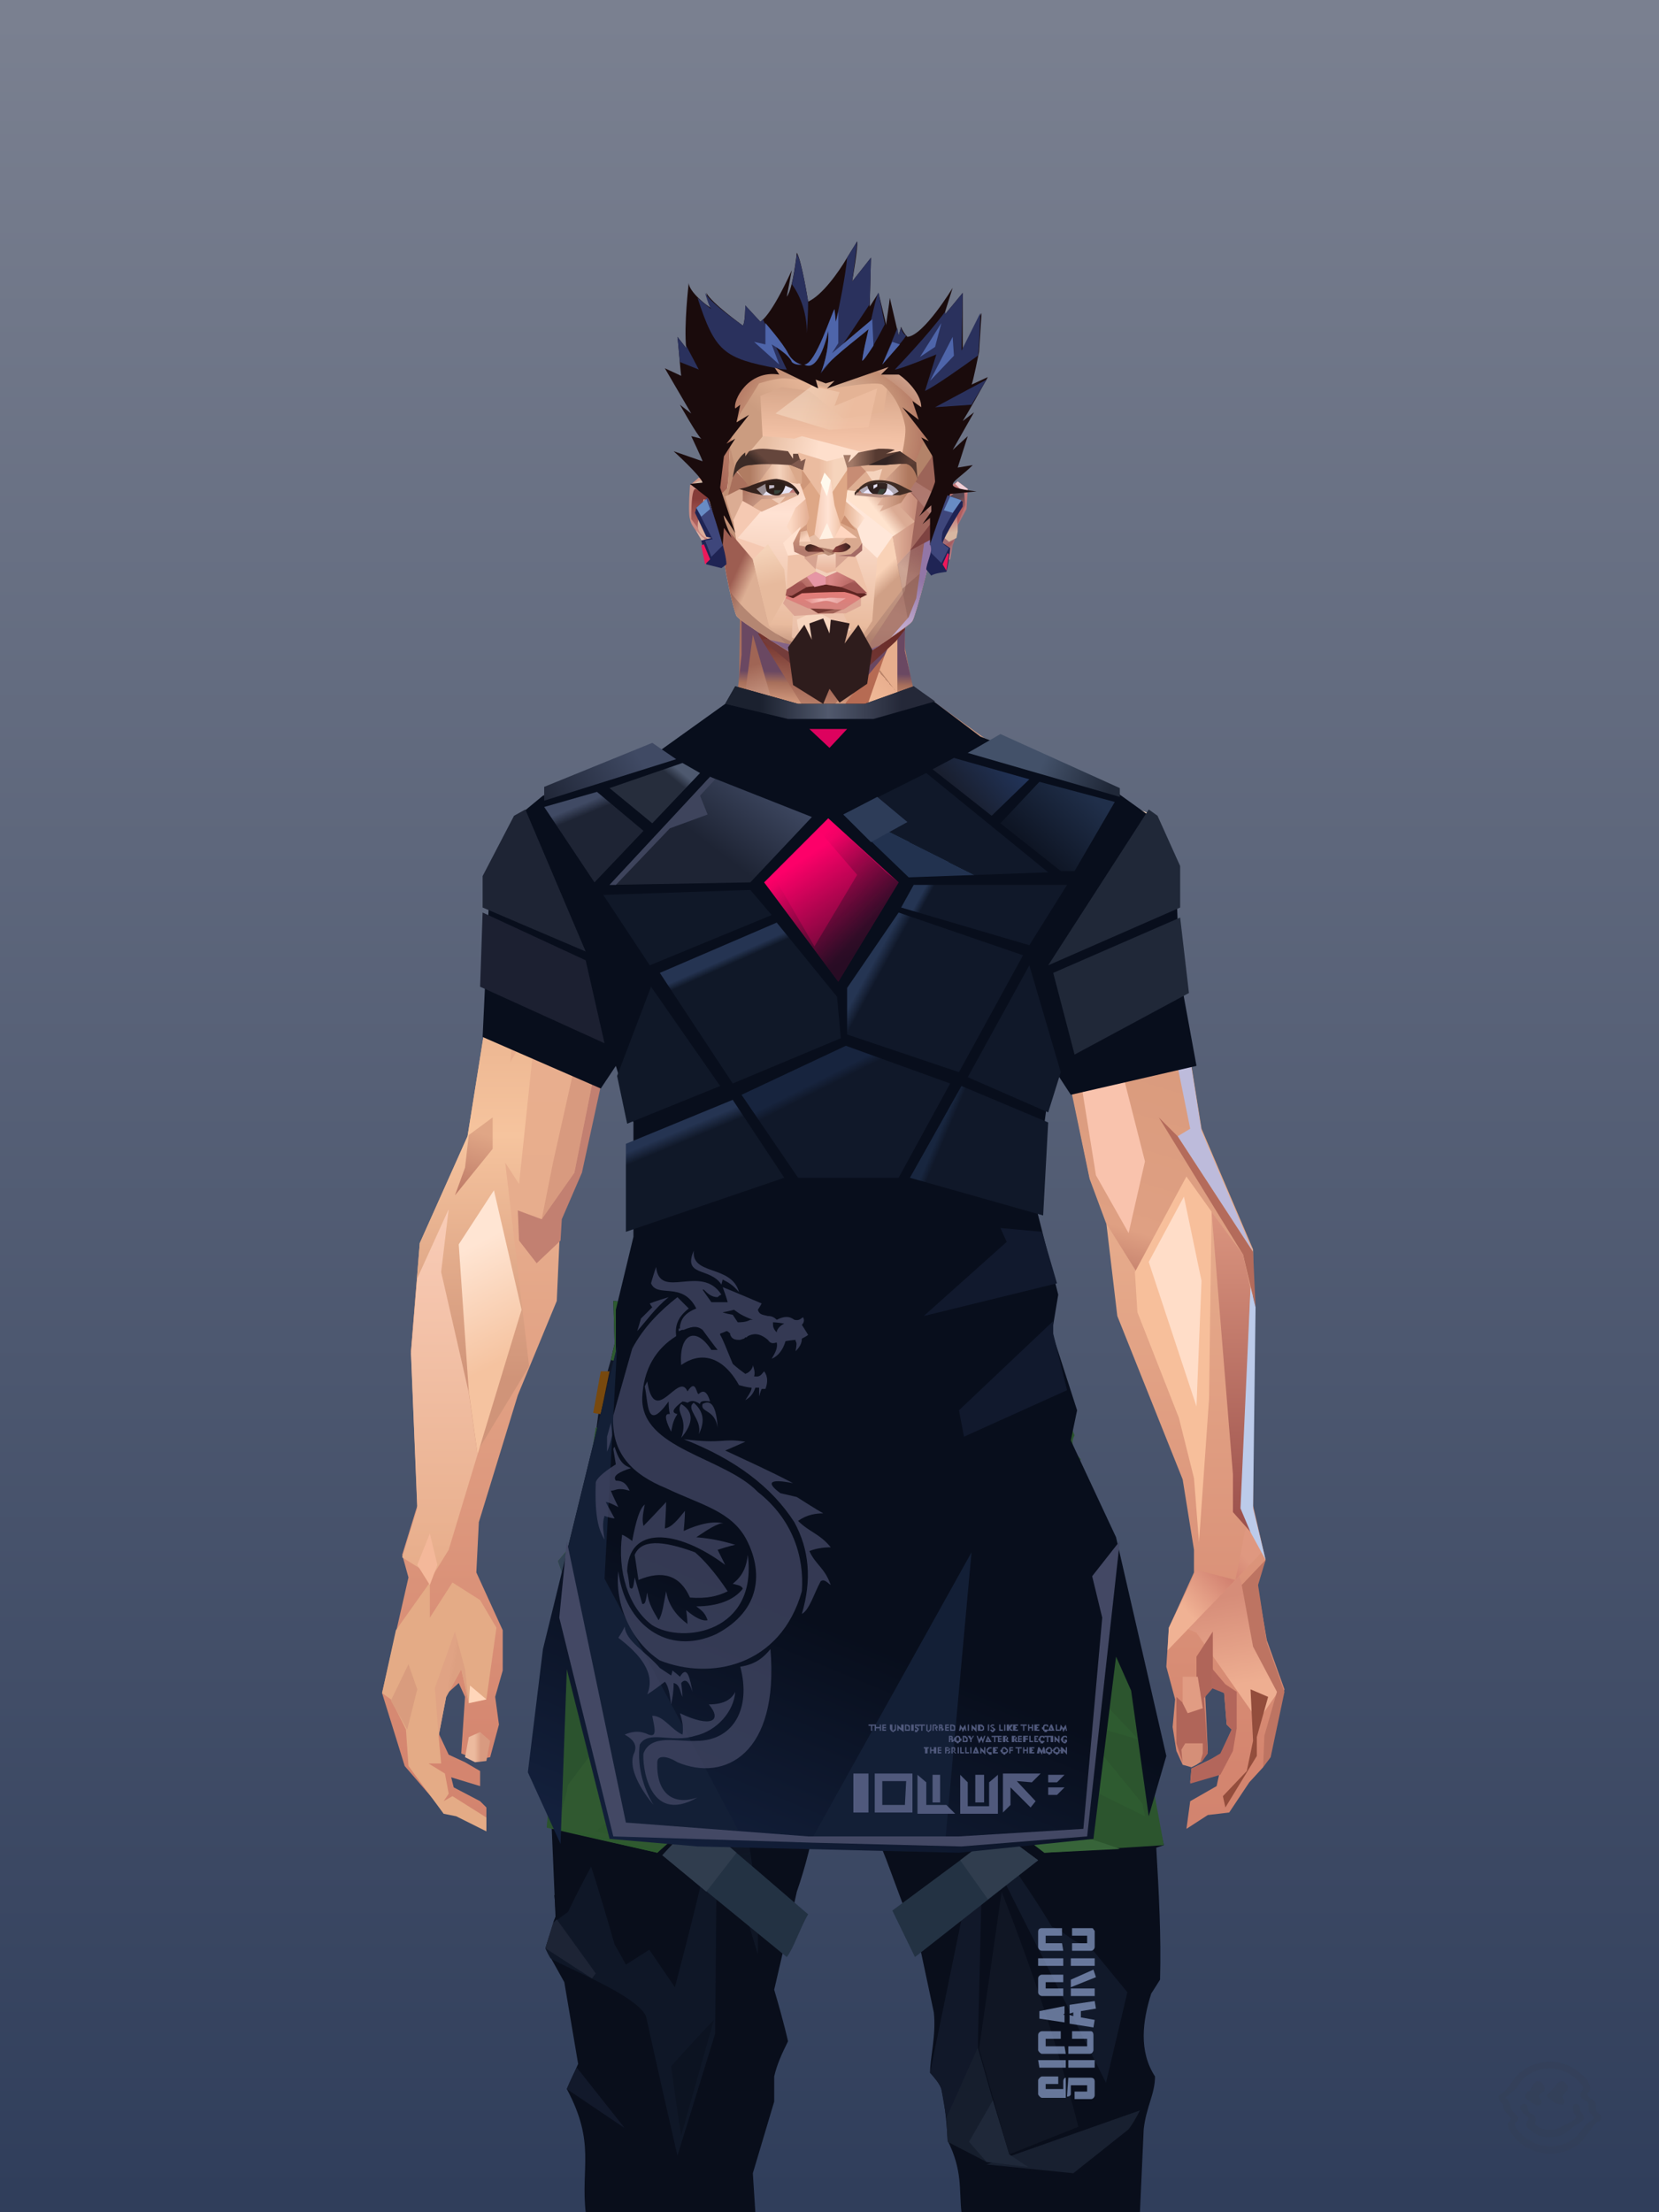 <?xml version="1.0" encoding="UTF-8"?><svg width="1320px" height="1760px" viewBox="0 0 1320 1760" version="1.1" xmlns="http://www.w3.org/2000/svg" xmlns:xlink="http://www.w3.org/1999/xlink"><defs><linearGradient x1="50%" y1="0%" x2="50%" y2="100%" id="id-30268"><stop stop-color="#7A8090" offset="0%"></stop><stop stop-color="#303E5B" offset="100%"></stop></linearGradient></defs><g id="id-30269"><rect fill="url(#id-30268)" width="1320" height="1760" x="0" y="0" id="id-30270"></rect></g><defs><linearGradient x1="50%" y1="6%" x2="50%" y2="100%" id="id-110216"><stop stop-color="#AC705D" offset="0%"></stop><stop stop-color="#FFDDBC" offset="8%"></stop><stop stop-color="#E9AF8E" offset="20%"></stop><stop stop-color="#E7AD8D" offset="34%"></stop><stop stop-color="#D4856F" offset="71%"></stop><stop stop-color="#C37F6D" offset="100%"></stop></linearGradient><linearGradient x1="50%" y1="-10%" x2="50%" y2="84%" id="id-110217"><stop stop-color="#E0A582" offset="0%"></stop><stop stop-color="#F6C49E" offset="49%"></stop><stop stop-color="#D09479" offset="100%"></stop></linearGradient><linearGradient x1="57%" y1="50%" x2="47%" y2="56%" id="id-110218"><stop stop-color="#E2AD9F" offset="0%"></stop><stop stop-color="#B46D61" offset="100%"></stop></linearGradient><linearGradient x1="45%" y1="35%" x2="55%" y2="47%" id="id-110219"><stop stop-color="#E9AC94" offset="0%"></stop><stop stop-color="#C37F6D" offset="100%"></stop></linearGradient><linearGradient x1="54%" y1="31%" x2="47%" y2="81%" id="id-110220"><stop stop-color="#E7AE8D" offset="0%"></stop><stop stop-color="#D8997B" offset="20%"></stop><stop stop-color="#DFA083" offset="71%"></stop><stop stop-color="#C5816D" offset="81%"></stop><stop stop-color="#BC7665" offset="100%"></stop></linearGradient><linearGradient x1="43%" y1="38%" x2="54%" y2="44%" id="id-110221"><stop stop-color="#E0A384" offset="0%"></stop><stop stop-color="#DDA081" offset="100%"></stop></linearGradient><linearGradient x1="46%" y1="26%" x2="59%" y2="75%" id="id-110222"><stop stop-color="#FFDBB9" offset="0%"></stop><stop stop-color="#D7917A" offset="100%"></stop></linearGradient><linearGradient x1="50%" y1="41%" x2="49%" y2="66%" id="id-110223"><stop stop-color="#6A4862" offset="0%"></stop><stop stop-color="#A76F5B" offset="27%"></stop><stop stop-color="#E9B090" offset="100%"></stop></linearGradient><linearGradient x1="63%" y1="4%" x2="25%" y2="77%" id="id-110224"><stop stop-color="#FFF1DE" offset="0%"></stop><stop stop-color="#FFEED9" offset="56%"></stop><stop stop-color="#E3AA88" offset="100%"></stop></linearGradient><linearGradient x1="50%" y1="23%" x2="41%" y2="77%" id="id-110225"><stop stop-color="#73332E" offset="0%"></stop><stop stop-color="#B77E68" offset="100%"></stop></linearGradient><linearGradient x1="47%" y1="22%" x2="55%" y2="89%" id="id-110226"><stop stop-color="#A06555" offset="0%"></stop><stop stop-color="#FAD5B9" offset="100%"></stop></linearGradient><linearGradient x1="86%" y1="87%" x2="12%" y2="66%" id="id-110227"><stop stop-color="#DEA186" offset="0%"></stop><stop stop-color="#CB8C76" offset="100%"></stop></linearGradient><linearGradient x1="71%" y1="11%" x2="50%" y2="100%" id="id-110228"><stop stop-color="#BE7D66" offset="0%" stop-opacity="0"></stop><stop stop-color="#F1BD9B" offset="100%"></stop></linearGradient><linearGradient x1="66%" y1="46%" x2="56%" y2="43%" id="id-110229"><stop stop-color="#CD8D78" offset="0%"></stop><stop stop-color="#BB786D" offset="100%"></stop></linearGradient><linearGradient x1="100%" y1="41%" x2="50%" y2="63%" id="id-110230"><stop stop-color="#6A2B27" offset="0%"></stop><stop stop-color="#743C3A" offset="100%"></stop></linearGradient><linearGradient x1="69%" y1="20%" x2="50%" y2="99%" id="id-110231"><stop stop-color="#CF8F7A" offset="0%"></stop><stop stop-color="#DD9E87" offset="100%"></stop></linearGradient><linearGradient x1="36%" y1="20%" x2="57%" y2="81%" id="id-110232"><stop stop-color="#F1BA97" offset="0%"></stop><stop stop-color="#EFB795" offset="100%"></stop></linearGradient><linearGradient x1="26%" y1="83%" x2="92%" y2="50%" id="id-110233"><stop stop-color="#FFD3AD" offset="0%"></stop><stop stop-color="#FFD3AF" offset="100%" stop-opacity="0"></stop></linearGradient><linearGradient x1="17%" y1="56%" x2="85%" y2="45%" id="id-110234"><stop stop-color="#FFEBD1" offset="0%" stop-opacity="0"></stop><stop stop-color="#FFE9D0" offset="52%"></stop><stop stop-color="#FCCEAD" offset="100%"></stop></linearGradient><linearGradient x1="17%" y1="24%" x2="74%" y2="87%" id="id-110235"><stop stop-color="#FFEDD8" offset="0%"></stop><stop stop-color="#DCA181" offset="100%"></stop></linearGradient><linearGradient x1="26%" y1="42%" x2="80%" y2="75%" id="id-110236"><stop stop-color="#FFF1DD" offset="0%"></stop><stop stop-color="#FFD4B1" offset="100%" stop-opacity="0"></stop></linearGradient><linearGradient x1="29%" y1="56%" x2="77%" y2="50%" id="id-110237"><stop stop-color="#FFEBD4" offset="0%"></stop><stop stop-color="#FEDAB7" offset="100%"></stop></linearGradient><linearGradient x1="74%" y1="24%" x2="34%" y2="74%" id="id-110238"><stop stop-color="#BA8469" offset="0%"></stop><stop stop-color="#E9AF8F" offset="0%"></stop><stop stop-color="#FFCFA8" offset="100%"></stop></linearGradient><linearGradient x1="66%" y1="100%" x2="40%" y2="0%" id="id-110239"><stop stop-color="#FAC5A3" offset="0%"></stop><stop stop-color="#FFF5E6" offset="46%"></stop><stop stop-color="#FAC8A2" offset="100%"></stop></linearGradient><linearGradient x1="52%" y1="13%" x2="59%" y2="75%" id="id-110240"><stop stop-color="#D68D79" offset="0%"></stop><stop stop-color="#EEAE91" offset="100%"></stop></linearGradient><linearGradient x1="28%" y1="76%" x2="73%" y2="20%" id="id-110241"><stop stop-color="#F0B294" offset="0%"></stop><stop stop-color="#D28271" offset="67%"></stop><stop stop-color="#DF9880" offset="100%"></stop></linearGradient><linearGradient x1="50%" y1="0%" x2="50%" y2="100%" id="id-110242"><stop stop-color="#DB957F" offset="0%"></stop><stop stop-color="#9A4F4B" offset="100%"></stop></linearGradient><linearGradient x1="66%" y1="59%" x2="24%" y2="66%" id="id-110243"><stop stop-color="#DEA07F" offset="0%"></stop><stop stop-color="#FCC8A5" offset="100%"></stop></linearGradient><linearGradient x1="41%" y1="11%" x2="64%" y2="63%" id="id-110244"><stop stop-color="#FFE6D6" offset="0%"></stop><stop stop-color="#DA957E" offset="100%"></stop></linearGradient><linearGradient x1="19%" y1="58%" x2="66%" y2="43%" id="id-110245"><stop stop-color="#FFEBD4" offset="0%"></stop><stop stop-color="#FFD1AA" offset="100%"></stop></linearGradient><linearGradient x1="73%" y1="50%" x2="30%" y2="53%" id="id-110246"><stop stop-color="#FFD1AB" offset="0%"></stop><stop stop-color="#FFF6E4" offset="100%"></stop></linearGradient><linearGradient x1="31%" y1="0%" x2="50%" y2="100%" id="id-110247"><stop stop-color="#FFF1E3" offset="0%"></stop><stop stop-color="#FFEADA" offset="100%"></stop></linearGradient><linearGradient x1="29%" y1="43%" x2="65%" y2="100%" id="id-110248"><stop stop-color="#FFE9D4" offset="0%"></stop><stop stop-color="#FECFB1" offset="100%"></stop></linearGradient><linearGradient x1="13%" y1="78%" x2="84%" y2="50%" id="id-110249"><stop stop-color="#F4BA9A" offset="0%"></stop><stop stop-color="#E2A086" offset="100%"></stop></linearGradient><linearGradient x1="50%" y1="0%" x2="36%" y2="100%" id="id-110250"><stop stop-color="#FFEBD4" offset="0%"></stop><stop stop-color="#FFDDC6" offset="100%"></stop></linearGradient><linearGradient x1="50%" y1="28%" x2="64%" y2="55%" id="id-110251"><stop stop-color="#FFE7CD" offset="0%"></stop><stop stop-color="#FFDDC0" offset="100%"></stop></linearGradient><linearGradient x1="40%" y1="55%" x2="62%" y2="71%" id="id-110252"><stop stop-color="#DCA17F" offset="0%"></stop><stop stop-color="#FAC5A0" offset="100%"></stop></linearGradient><linearGradient x1="9%" y1="37%" x2="88%" y2="55%" id="id-110253"><stop stop-color="#E3A889" offset="0%"></stop><stop stop-color="#B36F5F" offset="100%"></stop></linearGradient><linearGradient x1="62%" y1="19%" x2="50%" y2="100%" id="id-110254"><stop stop-color="#E0A686" offset="0%"></stop><stop stop-color="#BF7C68" offset="100%"></stop></linearGradient><linearGradient x1="45%" y1="18%" x2="51%" y2="67%" id="id-110255"><stop stop-color="#FFE5D3" offset="0%"></stop><stop stop-color="#F5C3A0" offset="100%"></stop></linearGradient><linearGradient x1="50%" y1="0%" x2="50%" y2="100%" id="id-110256"><stop stop-color="#F9CCB7" offset="0%"></stop><stop stop-color="#E7AD8A" offset="100%"></stop></linearGradient><linearGradient x1="45%" y1="50%" x2="58%" y2="50%" id="id-110257"><stop stop-color="#DFA288" offset="0%"></stop><stop stop-color="#FACBB3" offset="100%"></stop></linearGradient><linearGradient x1="33%" y1="74%" x2="77%" y2="42%" id="id-110258"><stop stop-color="#CE937B" offset="0%"></stop><stop stop-color="#EAB89D" offset="100%"></stop></linearGradient><linearGradient x1="63%" y1="59%" x2="38%" y2="59%" id="id-110259"><stop stop-color="#D89A80" offset="0%"></stop><stop stop-color="#ECBA9E" offset="100%"></stop></linearGradient><linearGradient x1="50%" y1="0%" x2="50%" y2="100%" id="id-110260"><stop stop-color="#D08C74" offset="0%"></stop><stop stop-color="#DF9A83" offset="100%"></stop></linearGradient><linearGradient x1="47%" y1="47%" x2="53%" y2="50%" id="id-110261"><stop stop-color="#FDE1CD" offset="0%"></stop><stop stop-color="#D68F79" offset="100%"></stop></linearGradient><linearGradient x1="50%" y1="0%" x2="50%" y2="100%" id="id-110262"><stop stop-color="#E29A83" offset="0%"></stop><stop stop-color="#DD947E" offset="100%"></stop></linearGradient><linearGradient x1="50%" y1="0%" x2="53%" y2="50%" id="id-110263"><stop stop-color="#DD9785" offset="0%"></stop><stop stop-color="#F3D9C6" offset="100%"></stop></linearGradient><linearGradient x1="0%" y1="55%" x2="99%" y2="55%" id="id-110264"><stop stop-color="#DFA59A" offset="0%"></stop><stop stop-color="#D3938D" offset="100%"></stop></linearGradient><linearGradient x1="50%" y1="0%" x2="50%" y2="100%" id="id-110265"><stop stop-color="#F0CAB1" offset="0%"></stop><stop stop-color="#DC907E" offset="100%"></stop></linearGradient><linearGradient x1="49%" y1="20%" x2="52%" y2="96%" id="id-110266"><stop stop-color="#DD9285" offset="0%"></stop><stop stop-color="#D88D79" offset="100%"></stop></linearGradient><linearGradient x1="50%" y1="0%" x2="50%" y2="100%" id="id-110267"><stop stop-color="#86363E" offset="0%"></stop><stop stop-color="#B46A5D" offset="100%"></stop></linearGradient><linearGradient x1="33%" y1="47%" x2="59%" y2="56%" id="id-110268"><stop stop-color="#F6BD9D" offset="0%"></stop><stop stop-color="#D48673" offset="100%"></stop></linearGradient></defs><g transform=" translate(304,473)" id="id-110269"><polygon points="174 662 139 824 137 906 146 1082 171 1154 176 1211 174 1230 175 1284 287 1284 284 1265 308 1195 306 1124 345 952 343 912 353 879 362 881 371 877 383 904 391 970 434 1079 457 1202 475 1252 475 1284 596 1284 600 1225 591 1146 609 1103 612 997 596 842 545 671 539 640 528 606 531 569 509 498 522 403 539 360 539 348 563 464 576 498 585 574 637 704 646 760 646 778 626 822 624 853 631 879 629 901 632 920 637 931 647 931 657 920 655 877 659 867 670 874 672 899 676 903 667 923 644 934 643 945 666 939 664 948 643 960 640 982 657 971 674 969 690 945 701 933 704 926 707 923 713 892 718 871 704 832 696 786 703 768 693 725 693 521 652 425 629 282 626 203 612 175 567 156 548 141 530 139 479 114 422 73 416 42 415 1 285 0 284 73 279 83 242 114 196 137 171 139 155 156 108 175 91 228 91 287 68 431 30 516 23 602 28 725 16 764 21 782 0 874 18 932 49 968 59 970 83 982 83 965 78 960 57 949 55 941 78 948 78 936 66 929 53 923 45 906 51 875 61 866 66 877 63 922 75 927 86 925 93 899 90 877 96 856 96 824 75 778 77 738 108 637 139 562 142 495 159 458 180 358 199 403 203 461 211 504 188 564 191 608" fill="url(#id-110216)" id="id-110270"></polygon><polygon points="91 287 68 431 30 516 23 602 72 688 117 614 98 452 109 469 123 336 102 372 109 294 88 309 109 285" fill="url(#id-110217)" id="id-110270"></polygon><polygon points="383 906 391 972 434 1081 457 1204 475 1254 475 1287 596 1287 600 1226 591 1148 609 1105 612 999 602 904 584 908 584 846 535 683 456 705 382 878" fill="url(#id-110218)" id="id-110270"></polygon><polygon points="137 907 146 1083 171 1156 176 1212 174 1232 175 1286 175 1287 287 1287 284 1266 308 1197 306 1126 345 954 343 923 293 814 263 724 247 711" fill="url(#id-110219)" id="id-110270"></polygon><polygon points="545 673 539 641 528 608 531 571 509 500 522 405 539 361 539 350 563 465 576 500 601 540 660 491 688 529 652 427 629 283 626 205 612 177 568 157 548 142 530 141 479 116 422 75 416 44 415 3 360 3 360 715 462 724" fill="url(#id-110220)" id="id-110270"></polygon><polygon points="83 984 59 972 49 970 21 932 19 903 7 879 0 874 11 824 38 786 38 814 56 786 78 800 91 822 83 879 69 882 63 855 51 877 45 908 47 930 37 930 50 938 53 954 49 960 56 956 83 973" fill="#E4AB86" id="id-110275"></polygon><polygon points="66 855 69 882 63 855 51 877 45 908 42 870 58 825" fill="url(#id-110221)" id="id-110275"></polygon><polygon points="83 879 69 882 70 868" fill="#FFD6BA" id="id-110275"></polygon><polygon points="481 376 513 349 558 291 522 368" fill="#BD9394" id="id-110278"></polygon><polygon points="313 697 260 560 246 448 259 424 355 408 361 366 317 404 285 409 267 378 313 343 394 351 431 378 420 404 368 399 371 404 449 421 466 441 449 510 466 547 406 697 358 717" fill="url(#id-110222)" id="id-110279"></polygon><polygon points="410 90 430 82 423 76 416 45 416 7 286 9 286 48 283 76 278 86 244 114 195 139 366 139 390 70 410 26" fill="url(#id-110223)" id="id-110280"></polygon><polygon points="182 180 133 231 97 289 97 231 113 182 165 159" fill="url(#id-110224)" id="id-110281"></polygon><polygon points="346 107 384 55 409 31 414 23 299 31" fill="url(#id-110225)" id="id-110282"></polygon><polygon points="287 93 295 32 323 129" fill="url(#id-110226)" id="id-110283"></polygon><polygon points="336 139 314 151 270 146 224 139" fill="#FEF6E3" id="id-110284"></polygon><polygon points="410 84 409 136 461 129" fill="url(#id-110227)" id="id-110285"></polygon><polygon points="173 246 167 286 191 351 263 386 328 330 359 330 359 152 348 139 336 139 309 152" fill="url(#id-110228)" id="id-110286"></polygon><polygon points="464 159 516 190 500 159" fill="url(#id-110229)" id="id-110287"></polygon><polygon points="302 36 346 72 382 62 409 37 416 28 416 13" fill="url(#id-110230)" id="id-110288"></polygon><polygon points="263 151 191 202 219 151" fill="#EFB795" id="id-110289"></polygon><polygon points="154 206 170 170 122 188" fill="#FFFCF1" id="id-110290"></polygon><polygon points="358 285 344 299 323 318 305 354 358 345 354 305" fill="url(#id-110231)" id="id-110291"></polygon><polygon points="260 361 265 387 203 371 191 347" fill="#C4846D" id="id-110292"></polygon><polygon points="198 362 181 359 167 284" fill="#8D4146" id="id-110293"></polygon><polygon points="477 341 477 335 488 326 496 325 509 338 496 348 485 354" fill="#A86056" id="id-110294"></polygon><polygon points="314 151 342 220 317 293 237 351 209 318 172 251 185 205 270 146" fill="url(#id-110232)" id="id-110295"></polygon><polygon points="314 151 330 238 209 318 172 251 185 205 270 146" fill="url(#id-110233)" id="id-110295"></polygon><polygon points="314 151 350 205 220 227 185 205 270 146" fill="url(#id-110234)" opacity="0.369" id="id-110295"></polygon><polygon points="211 335 223 322 242 327 244 332 235 353 213 349" fill="#C48172" id="id-110298"></polygon><polygon points="224 339 226 342 226 345 222 349 235 350 242 333 230 338 227 335" fill="#D4ACC2" id="id-110299"></polygon><polygon points="488 343 491 347 486 351 479 338 489 327 495 327 493 336" fill="#C7878D" id="id-110300"></polygon><polygon points="485 339 488 343 493 337" fill="#EDB596" id="id-110301"></polygon><polygon points="359 162 359 291 406 325 455 347 529 267 463 182 415 166" fill="url(#id-110235)" id="id-110302"></polygon><polygon points="359 178 359 281 391 302 391 249 489 270 461 189 415 166" fill="url(#id-110236)" id="id-110302"></polygon><polygon points="359 178 359 219 472 220 461 189 415 166 371 163" fill="url(#id-110237)" id="id-110302"></polygon><polygon points="358 178 372 168 440 156 413 137 378 158 411 80 396 60 358 146" fill="url(#id-110238)" id="id-110305"></polygon><polygon points="346 140 358 152 372 129 400 48 369 86 364 130" fill="#B66B53" id="id-110306"></polygon><polygon points="591 281 601 226 559 159 514 159 523 138 499 156 571 263" fill="url(#id-110239)" id="id-110307"></polygon><polygon points="609 298 626 332 629 285 627 227 614 207 617 251" fill="#C6CBE5" id="id-110308"></polygon><polygon points="554 159 567 157 612 177 614 192 579 175 603 207 601 226" fill="#F6BF9D" id="id-110309"></polygon><polygon points="641 823 648 826 697 896 713 873 682 781" fill="url(#id-110240)" id="id-110310"></polygon><polygon points="625 840 700 762 688 738 679 784 648 776 626 822" fill="url(#id-110241)" id="id-110310"></polygon><polygon points="648 862 648 845 661 825 661 870 654 878 657 922 652 929 637 929 632 914 632 893 632 877 644 888" fill="#B06559" id="id-110312"></polygon><polygon points="554 375 577 333 607 451 594 508 568 462" fill="#F9C3AD" id="id-110313"></polygon><polygon points="623 326 643 425 633 431 693 523 652 427 636 326 625 315" fill="#BDBBDB" id="id-110314"></polygon><polygon points="628 274 638 339 623 314" fill="#B3838B" id="id-110315"></polygon><polygon points="693 523 695 567 685 525 618 416 633 431" fill="#B46B5B" id="id-110316"></polygon><polygon points="640 463 599 539 601 571 634 655 646 703 650 754 658 640 660 491" fill="#F7BF9B" id="id-110317"></polygon><polygon points="610 531 648 646 652 546 638 479" fill="#FFDDC8" id="id-110317"></polygon><polygon points="693 748 677 730 677 700 660 491 685 525 691 552 684 727" fill="url(#id-110242)" id="id-110319"></polygon><polygon points="691 746 703 768 693 727 695 567 691 551 683 727" fill="#BCCBEA" id="id-110320"></polygon><polygon points="260 559 310 683 355 716 263 713 238 685 195 582" fill="url(#id-110243)" id="id-110321"></polygon><polygon points="637 931 636 919 639 914 653 914 653 922 651 929 648 931 644 933" fill="#D58F78" id="id-110322"></polygon><polygon points="637 861 637 882 641 890 653 886 649 861" fill="#E19C83" id="id-110323"></polygon><polygon points="691 871 693 912 688 936 669 956 671 965 696 924 696 909 705 877" fill="#934D3C" id="id-110324"></polygon><polygon points="703 768 684 788 693 837 712 873 702 908 701 933 707 925 718 873 704 834 697 788" fill="#BD7462" id="id-110325"></polygon><polygon points="667 939 643 946 644 934 657 928 667 922 676 903 672 899 670 874 660 870 660 854 671 867 680 873 680 902 677 920" fill="#B3665B" id="id-110326"></polygon><polygon points="361 510 359 634 426 561 420 535" fill="url(#id-110244)" opacity="0.626" id="id-110327"></polygon><polygon points="319 403 289 399 268 380 313 343 361 348 362 372" fill="url(#id-110245)" id="id-110328"></polygon><polygon points="171 141 168 151 180 151 204 139 196 138" fill="url(#id-110246)" id="id-110329"></polygon><polygon points="359 308 362 360 382 334" fill="#FFE9D9" opacity="0.625" id="id-110330"></polygon><polygon points="360 546 360 584 387 551 374 540" fill="url(#id-110247)" opacity="0.626" id="id-110331"></polygon><polygon points="346 542 360 547 373 540 360 534" fill="#B36A64" id="id-110332"></polygon><polygon points="325 545 277 503 259 561 308 579" fill="url(#id-110248)" opacity="0.758" id="id-110333"></polygon><polygon points="389 499 460 467 449 510 404 520" fill="url(#id-110249)" id="id-110334"></polygon><polygon points="364 491 361 403 420 428" fill="url(#id-110250)" opacity="0.758" id="id-110335"></polygon><polygon points="262 446 333 446 323 469 279 492" fill="url(#id-110251)" opacity="0.758" id="id-110336"></polygon><polygon points="259 425 279 496 259 561 236 528 213 443 227 425 243 447" fill="url(#id-110252)" id="id-110337"></polygon><polygon points="412 343 444 374 466 383 499 351 447 354 416 339" fill="url(#id-110253)" id="id-110338"></polygon><polygon points="164 252 163 278 128 284" fill="#C88574" id="id-110339"></polygon><polygon points="58 478 88 441 88 416 69 430 66 456" fill="url(#id-110254)" id="id-110340"></polygon><polygon points="76 684 69 634 61 517 89 474 111 569" fill="url(#id-110255)" id="id-110341"></polygon><polygon points="53 489 47 539 69 635 76 684 53 760 40 781 16 766 28 727 23 604 28 544" fill="url(#id-110256)" id="id-110342"></polygon><polygon points="136 452 127 497 153 460 177 340 170 300" fill="#D89A7F" id="id-110343"></polygon><polygon points="181 359 159 460 143 497 142 514 123 532 109 514 108 490 127 497 153 460 177 340" fill="#C28071" id="id-110343"></polygon><polygon points="38 747 28 772 38 788 44 772" fill="#F4B89A" id="id-110345"></polygon><polygon points="359 379 342 413 361 444 377 417" fill="url(#id-110257)" id="id-110346"></polygon><polygon points="196 581 260 561 229 519" fill="url(#id-110258)" id="id-110347"></polygon><polygon points="74 929 66 925 69 909 78 905 86 912 83 928" fill="url(#id-110259)" id="id-110348"></polygon><polygon points="20 903 7 880 21 851 28 871" fill="#D99C7E" id="id-110349"></polygon><polygon points="218 1123 203 1040 191 913 171 1090 182 1169 230 1208 261 1237 270 1213 234 1175 212 1157 272 1191 281 1169" fill="url(#id-110260)" opacity="0.808" id="id-110350"></polygon><polygon points="182 1207 181 1155 213 1106 236 1166 230 1210" fill="#EBAC8E" id="id-110351"></polygon><polygon points="187 902 211 1137 227 1161 275 1187 299 1137 272 1009 299 918 269 791 211 836" fill="url(#id-110261)" id="id-110352"></polygon><polygon points="288 1079 311 1040 311 942 295 903 264 1019 275 1188 301 1137" fill="url(#id-110262)" id="id-110353"></polygon><polygon points="584 908 604 1008 608 1106 614 998 599 887" fill="#CEDAFA" id="id-110354"></polygon><polygon points="430 886 488 1140 535 1115 561 925 566 886 536 816 500 786" fill="url(#id-110263)" opacity="0.792" id="id-110355"></polygon><polygon points="581 921 588 1011 584 1112 576 1162 544 1046 566 886" fill="url(#id-110264)" id="id-110356"></polygon><polygon points="561 1247 518 1200 472 1112 494 931 505 931 594 1188 579 1244" fill="url(#id-110265)" id="id-110357"></polygon><polygon points="531 1221 539 1263 536 1269 516 1287 509 1287 500 1263 513 1199 488 1226 462 1170 472 1101 427 1010 398 877 469 771 518 739 536 818 500 787 433 890 477 1078 534 1212" fill="url(#id-110266)" id="id-110358"></polygon><polygon points="321 1058 284 852 258 721 266 733 371 879 362 883 354 881 343 914 345 954" fill="#D38B73" id="id-110359"></polygon><polygon points="429 1068 424 875 536 705 454 704 380 865 384 906 391 972" fill="#CD887E" opacity="0.394" id="id-110360"></polygon><polygon points="175 1262 194 1287 206 1287 225 1226 213 1249 175 1221 174 1232" fill="#EEAF93" id="id-110361"></polygon><polygon points="528 1227 554 1234 569 1169 549 1168" fill="#EBB5A6" id="id-110362"></polygon><polygon points="546 678 545 672 539 641 528 608 531 571 509 500 522 405 539 361 539 350 547 389 542 330 558 289 517 369 528 369 517 411 499 442 509 465 488 531 507 525 522 585 449 724" fill="url(#id-110267)" id="id-110270"></polygon><polygon points="402 722 490 609 522 585 449 723" fill="#D38673" id="id-110364"></polygon><polygon points="174 664 139 826 137 907 139 937 238 690 352 886 354 881 362 883 371 879 383 906 471 773 548 712 596 844 545 673 539 641 478 697 449 723 278 705 232 657 188 566 191 610" fill="url(#id-110268)" id="id-110270"></polygon><polygon points="189 616 211 620 190 586 190 609" fill="#C4846D" id="id-110366"></polygon><polygon points="139 836 225 709 167 697 139 826" fill="#E2A58B" id="id-110367"></polygon><polygon points="518 734 596 843 547 678" fill="#D0816E" id="id-110368"></polygon><polygon points="415 778 447 726 314 744 329 762" fill="#CE8B73" opacity="0.520" id="id-110270"></polygon><polygon points="411 685 463 666 456 573" fill="#A05A5C" id="id-110370"></polygon></g><defs><linearGradient x1="53%" y1="5%" x2="47%" y2="91%" id="id-110982"><stop stop-color="#C67878" offset="0%"></stop><stop stop-color="#A26C74" offset="82%"></stop><stop stop-color="#D18888" offset="100%"></stop></linearGradient><linearGradient x1="62%" y1="61%" x2="50%" y2="36%" id="id-110983"><stop stop-color="#B15E5F" offset="0%"></stop><stop stop-color="#564753" offset="100%"></stop></linearGradient><linearGradient x1="50%" y1="13%" x2="57%" y2="81%" id="id-110984"><stop stop-color="#885154" offset="0%"></stop><stop stop-color="#C27A7A" offset="52%"></stop><stop stop-color="#D8B7A1" offset="100%"></stop></linearGradient><linearGradient x1="50%" y1="0%" x2="54%" y2="88%" id="id-110985"><stop stop-color="#D19787" offset="0%"></stop><stop stop-color="#C8807E" offset="100%"></stop></linearGradient><linearGradient x1="36%" y1="75%" x2="36%" y2="18%" id="id-110986"><stop stop-color="#BB6F6B" offset="0%"></stop><stop stop-color="#863C39" offset="100%"></stop></linearGradient><linearGradient x1="50%" y1="2%" x2="48%" y2="96%" id="id-110987"><stop stop-color="#EAD0BC" offset="0%"></stop><stop stop-color="#CB9B7F" offset="11%"></stop><stop stop-color="#F2C1A5" offset="33%"></stop><stop stop-color="#FFE2D3" offset="58%"></stop><stop stop-color="#E9BB9E" offset="93%"></stop><stop stop-color="#C3957F" offset="100%"></stop></linearGradient><linearGradient x1="62%" y1="37%" x2="30%" y2="59%" id="id-110988"><stop stop-color="#E4B395" offset="0%"></stop><stop stop-color="#CB9C80" offset="100%"></stop></linearGradient><linearGradient x1="12%" y1="48%" x2="58%" y2="51%" id="id-110989"><stop stop-color="#E7BEA3" offset="0%"></stop><stop stop-color="#FEDFCC" offset="100%"></stop></linearGradient><linearGradient x1="76%" y1="54%" x2="27%" y2="47%" id="id-110990"><stop stop-color="#F2C4A7" offset="0%"></stop><stop stop-color="#F6DCC5" offset="100%"></stop></linearGradient><radialGradient cx="50%" cy="59%" r="65%" id="id-110991" fx="50%" fy="59%" gradientTransform=" translate(0.500,0.593) scale(0.791,1) rotate(-143) translate(-0.500,-0.593)"><stop stop-color="#F0D7BF" offset="0%"></stop><stop stop-color="#C38F74" offset="66%"></stop><stop stop-color="#A46254" offset="100%"></stop></radialGradient><linearGradient x1="69%" y1="50%" x2="50%" y2="60%" id="id-110992"><stop stop-color="#DBAB94" offset="0%"></stop><stop stop-color="#FFE3CE" offset="100%"></stop></linearGradient><radialGradient cx="50%" cy="50%" r="44%" id="id-110993" fx="50%" fy="50%" gradientTransform=" translate(0.500,0.500) scale(0.696,1) rotate(-57) scale(1,3) translate(-0.500,-0.500)"><stop stop-color="#B37864" offset="0%" stop-opacity="0"></stop><stop stop-color="#EFD3BC" offset="100%"></stop></radialGradient><linearGradient x1="0%" y1="58%" x2="50%" y2="58%" id="id-110994"><stop stop-color="#E4B69F" offset="0%"></stop><stop stop-color="#C88F7C" offset="100%"></stop></linearGradient><linearGradient x1="49%" y1="83%" x2="53%" y2="51%" id="id-110995"><stop stop-color="#C6938B" offset="0%"></stop><stop stop-color="#945A53" offset="100%"></stop></linearGradient><linearGradient x1="66%" y1="68%" x2="19%" y2="50%" id="id-110996"><stop stop-color="#D4A995" offset="0%"></stop><stop stop-color="#A9705C" offset="100%"></stop></linearGradient><linearGradient x1="48%" y1="37%" x2="33%" y2="25%" id="id-110997"><stop stop-color="#DDAF94" offset="0%"></stop><stop stop-color="#9D5D51" offset="100%"></stop></linearGradient><linearGradient x1="46%" y1="6%" x2="50%" y2="50%" id="id-110998"><stop stop-color="#F5D3B9" offset="0%"></stop><stop stop-color="#E7BA9D" offset="100%"></stop></linearGradient><linearGradient x1="50%" y1="33%" x2="57%" y2="50%" id="id-110999"><stop stop-color="#F9D2B7" offset="0%"></stop><stop stop-color="#D0A086" offset="100%"></stop></linearGradient><linearGradient x1="50%" y1="26%" x2="42%" y2="54%" id="id-111000"><stop stop-color="#875053" offset="0%"></stop><stop stop-color="#81534D" offset="100%" stop-opacity="0.569"></stop></linearGradient><linearGradient x1="46%" y1="100%" x2="55%" y2="55%" id="id-111001"><stop stop-color="#C4AED2" offset="0%"></stop><stop stop-color="#9276A6" offset="100%"></stop></linearGradient><linearGradient x1="54%" y1="12%" x2="47%" y2="56%" id="id-111002"><stop stop-color="#A46151" offset="0%"></stop><stop stop-color="#9370A0" offset="100%"></stop></linearGradient><linearGradient x1="50%" y1="0%" x2="50%" y2="100%" id="id-111003"><stop stop-color="#F4D2BF" offset="0%"></stop><stop stop-color="#E8B399" offset="100%"></stop></linearGradient><linearGradient x1="5%" y1="65%" x2="100%" y2="65%" id="id-111004"><stop stop-color="#FCD9C4" offset="0%"></stop><stop stop-color="#E0A88C" offset="28%"></stop><stop stop-color="#DEA786" offset="67%"></stop><stop stop-color="#FFE3D1" offset="100%"></stop></linearGradient><linearGradient x1="66%" y1="91%" x2="52%" y2="64%" id="id-111005"><stop stop-color="#D9A98F" offset="0%"></stop><stop stop-color="#DEA786" offset="100%"></stop></linearGradient><linearGradient x1="70%" y1="50%" x2="41%" y2="50%" id="id-111006"><stop stop-color="#F6D4BC" offset="0%"></stop><stop stop-color="#EBBCA0" offset="100%"></stop></linearGradient><linearGradient x1="100%" y1="50%" x2="0%" y2="50%" id="id-111007"><stop stop-color="#F1C4A8" offset="0%"></stop><stop stop-color="#FFE3D4" offset="48%"></stop><stop stop-color="#F5CAB4" offset="100%"></stop></linearGradient><linearGradient x1="38%" y1="14%" x2="50%" y2="79%" id="id-111008"><stop stop-color="#D29A7E" offset="0%"></stop><stop stop-color="#B37B6D" offset="100%"></stop></linearGradient><linearGradient x1="3%" y1="0%" x2="50%" y2="66%" id="id-111009"><stop stop-color="#D8A88D" offset="0%"></stop><stop stop-color="#F9D3BD" offset="100%"></stop></linearGradient><linearGradient x1="17%" y1="40%" x2="69%" y2="60%" id="id-111010"><stop stop-color="#40241E" offset="0%"></stop><stop stop-color="#703832" offset="100%"></stop></linearGradient><linearGradient x1="100%" y1="50%" x2="16%" y2="64%" id="id-111011"><stop stop-color="#351E1C" offset="0%"></stop><stop stop-color="#843F3B" offset="100%"></stop></linearGradient><linearGradient x1="22%" y1="62%" x2="87%" y2="62%" id="id-111012"><stop stop-color="#B07C62" offset="0%"></stop><stop stop-color="#D3A790" offset="43%"></stop><stop stop-color="#DAA88A" offset="100%"></stop></linearGradient><linearGradient x1="13%" y1="69%" x2="100%" y2="69%" id="id-111013"><stop stop-color="#D8A88B" offset="0%"></stop><stop stop-color="#F5D2BC" offset="48%"></stop><stop stop-color="#DAA88A" offset="100%"></stop></linearGradient><linearGradient x1="0%" y1="65%" x2="78%" y2="65%" id="id-111014"><stop stop-color="#E4B7A1" offset="0%"></stop><stop stop-color="#AF785E" offset="100%"></stop></linearGradient><linearGradient x1="50%" y1="42%" x2="33%" y2="50%" id="id-111015"><stop stop-color="#65463C" offset="0%"></stop><stop stop-color="#3C2B26" offset="100%"></stop></linearGradient><linearGradient x1="11%" y1="36%" x2="44%" y2="36%" id="id-111016"><stop stop-color="#A37A68" offset="0%"></stop><stop stop-color="#563A31" offset="100%"></stop></linearGradient><linearGradient x1="40%" y1="50%" x2="89%" y2="54%" id="id-111017"><stop stop-color="#312322" offset="0%"></stop><stop stop-color="#5D3E34" offset="100%"></stop></linearGradient><linearGradient x1="50%" y1="0%" x2="50%" y2="74%" id="id-111018"><stop stop-color="#E47C78" offset="0%"></stop><stop stop-color="#D7827D" offset="100%"></stop></linearGradient><linearGradient x1="80%" y1="50%" x2="7%" y2="50%" id="id-111019"><stop stop-color="#FAD6D3" offset="0%" stop-opacity="0.472"></stop><stop stop-color="#F5BFBB" offset="55%"></stop><stop stop-color="#F2ACA7" offset="100%" stop-opacity="0.434"></stop></linearGradient><linearGradient x1="50%" y1="0%" x2="50%" y2="50%" id="id-111020"><stop stop-color="#CF8E8A" offset="0%"></stop><stop stop-color="#A15552" offset="100%"></stop></linearGradient><linearGradient x1="0%" y1="83%" x2="93%" y2="83%" id="id-111021"><stop stop-color="#B87268" offset="0%" stop-opacity="0.687"></stop><stop stop-color="#DA8787" offset="58%"></stop><stop stop-color="#C5736D" offset="100%" stop-opacity="0.622"></stop></linearGradient></defs><g transform=" translate(548,259)" id="id-111022"><g transform=" translate(0,121)" id="id-111023"><polygon points="199 13 214 3 222 9 221 25 214 38 214 43 210 54 208 65 197 70 190 64" fill="url(#id-110982)" id="id-111024"></polygon><polygon points="197 24 209 14 216 9 219 10 220 22 214 37 195 43" fill="url(#id-110983)" id="id-111025"></polygon><polygon points="203 38 208 34 199 25 203 22 209 23 207 18 212 16 214 38 214 43 213 48 207 51 201 46" fill="url(#id-110984)" id="id-111024"></polygon><polygon points="212 5 214 3 222 9 222 10 219 10 216 9" fill="#F1CFD6" id="id-111024"></polygon><polygon points="208 65 197 70 190 64 194 42 199 50 193 62 199 67" fill="#906067" id="id-111024"></polygon><polygon points="203 62 202 54 211 50" fill="#A95D5F" id="id-111029"></polygon><polygon points="196 50 202 51 203 42 196 46" fill="#C18882" id="id-111030"></polygon><polygon points="194 45 199 47 202 45 202 32 197 31" fill="#4E4A5C" id="id-111031"></polygon><path d=" M 30,70 C 24,70 20,69 19,68 C 17,66 12,52 8,46 C 4,39 2,38 1,33 C 0,30 0,21 1,6 L 8,0 L 23,9 L 30,70 Z" fill="url(#id-110985)" id="id-111032"></path><polygon points="8 6 2 6 7 3 10 2 23 9 19 14" fill="#CFB7A6" id="id-111032"></polygon><path d=" M 26,68 C 23,69 20,69 19,68 C 17,66 12,52 8,46 C 7,44 6,43 6,42 C 9,45 10,47 12,48 C 13,50 14,52 16,56 L 26,68 Z" fill="#DDB5A9" id="id-111032"></path><polygon points="26 68 29 65 27 53 20 61" fill="#E5A599" id="id-111032"></polygon><path d=" M 23,19 C 12,12 6,9 5,9 C 3,10 2,18 2,33 L 17,53 L 26,52 L 23,19 Z" fill="url(#id-110986)" id="id-111036"></path><polygon points="12 17 19 19 18 26 15 28 22 38 21 49 12 44" fill="#BC6A69" id="id-111037"></polygon><path d=" M 27,53 C 16,50 10,47 8,42 C 6,38 8,30 12,17 L 15,23 C 15,36 14,42 15,43 C 15,45 18,46 25,48 L 27,53 Z" fill="#DCAC9A" id="id-111038"></path><polygon points="11 31 19 26 19 18 14 20 12 18" fill="#DAC2B3" id="id-111039"></polygon><polygon points="20 46 17 42 22 37 25 48" fill="#D29488" id="id-111040"></polygon></g><g transform=" translate(18,0)" id="id-111041"><path d=" M 20,231 C 18,227 11,201 5,153 C 3,140 2,128 1,117 C -1,91 4,63 8,49 C 9,46 16,35 16,34 C 30,20 56,0 94,0 C 157,0 178,45 181,51 C 183,57 183,111 181,144 C 178,177 162,232 160,235 C 158,239 124,261 119,264 C 113,266 74,267 69,264 C 64,261 22,235 20,231 Z" fill="url(#id-110987)" id="id-111042"></path><polygon points="19 114 13 91 21 49 49 35 141 43 137 69 105 74 78 52 56 49 39 56 41 93" fill="url(#id-110988)" id="id-111043"></polygon><polygon points="60 106 92 113 124 106 121 101 72 88 66 90 41 88 30 101" fill="url(#id-110989)" id="id-111044"></polygon><polygon points="51 70 94 83 125 81 132 50 98 64 102 53 80 48" fill="url(#id-110990)" opacity="0.556" id="id-111045"></polygon><path d=" M 4,144 C 3,137 2,130 2,123 C -1,88 16,34 17,34 C 31,19 56,0 94,0 C 157,0 178,45 181,51 C 183,56 183,103 181,136 L 152,101 C 154,91 155,83 154,79 C 150,60 140,50 136,47 C 130,44 99,50 94,50 C 90,50 78,43 58,42 C 54,42 48,43 38,46 C 29,61 24,68 23,70 C 11,97 16,104 13,127 C 13,131 10,137 4,144 Z" fill="url(#id-110991)" id="id-111042"></path><polygon points="146 168 106 137 108 129 149 141 164 156" fill="url(#id-110992)" id="id-111047"></polygon><polygon points="146 168 106 137 106 148 116 170 133 186" fill="#FFE7D9" id="id-111047"></polygon><path d=" M 181,51 C 183,56 183,103 181,136 L 162,124 L 161,111 C 167,97 172,86 174,77 C 175,74 176,71 177,64 C 178,59 177,52 174,41 L 181,51 Z" fill="#B38369" id="id-111042"></path><path d=" M 48,11 C 60,5 75,0 94,0 C 157,0 178,45 181,51 C 182,54 183,73 183,94 C 174,71 156,51 129,35 C 102,18 75,10 48,11 Z" fill="url(#id-110993)" id="id-111042"></path><polygon points="179 156 158 131 148 142 162 156 144 168 148 190" fill="url(#id-110994)" id="id-111042"></polygon><path d=" M 154,211 L 164,139 L 157,131 L 175,105 L 182,68 C 183,88 183,121 181,144 C 178,177 162,232 160,235 C 158,239 124,261 119,264 L 154,211 Z" fill="url(#id-110995)" opacity="0.749" id="id-111042"></path><polygon points="85 260 99 252 111 242 102 223 65 227 64 248" fill="#EDC5B0" fill-opacity="0.740" id="id-111053"></polygon><polygon points="33 188 44 177 21 169 41 146 21 136 8 168" fill="#F5C9B2" id="id-111054"></polygon><path d=" M 5,156 C 5,155 5,154 5,153 C 4,148 4,144 3,139 L 13,129 L 15,97 L 20,117 L 16,146 L 20,172 L 5,156 Z" fill="#C18F75" id="id-111042"></path><polygon points="13 136 17 121 19 115 32 129 68 132 69 135 40 148 24 139 23 131" fill="url(#id-110996)" id="id-111056"></polygon><polygon points="17 156 11 136 23 130 25 130 25 139" fill="#DBAC93" id="id-111057"></polygon><path d=" M 20,231 C 18,227 11,201 5,153 L 33,186 L 46,239 C 62,256 70,265 69,264 C 64,261 22,235 20,231 Z" fill="url(#id-110997)" id="id-111042"></path><polygon points="58 194 45 174 33 186 46 239 60 214" fill="url(#id-110998)" id="id-111042"></polygon><path d=" M 20,231 C 19,229 17,223 15,212 C 29,230 46,244 65,252 C 84,260 101,262 117,256 L 149,212 L 172,192 C 167,214 161,233 160,235 C 158,239 124,261 119,264 C 113,266 74,267 69,264 C 64,261 22,235 20,231 Z" fill="#86574D" opacity="0.470" id="id-111042"></path><polygon points="117 256 152 210 144 168 132 185 128 235 113 258" fill="url(#id-110999)" id="id-111042"></polygon><path d=" M 179,156 C 175,189 161,232 160,235 C 160,236 159,236 157,237 L 148,190 L 179,156 Z" fill="url(#id-111000)" opacity="0.606" id="id-111042"></path><path d=" M 181,144 C 178,177 162,232 160,235 C 159,237 151,242 143,248 L 157,232 L 163,217 L 170,168 L 181,144 Z" fill="url(#id-111001)" id="id-111042"></path><path d=" M 135,254 C 127,259 121,263 119,264 C 113,266 74,267 69,264 C 67,263 57,256 46,250 L 73,256 L 116,262 L 135,254 Z" fill="#836386" id="id-111042"></path><path d=" M 2,130 C 2,125 1,121 1,117 C -1,91 4,63 8,49 C 9,46 16,35 16,34 C 16,34 17,34 17,34 L 29,29 L 13,58 L 13,86 L 2,130 Z" fill="url(#id-111002)" id="id-111042"></path><path d=" M 182,133 C 181,137 181,141 181,144 C 180,152 179,160 177,169 L 158,179 L 175,157 L 177,139 L 182,133 Z" fill="#7E4341" id="id-111042"></path><path d=" M 72,248 C 71,246 69,242 68,234 L 83,227 L 111,242 C 86,247 73,249 72,248 Z" fill="#FDDFCB" opacity="0.617" id="id-111067"></path><polygon points="109 177 114 181 125 213 60 209 61 183 66 177" fill="#EFC2A8" id="id-111068"></polygon><polygon points="83 194 74 185 77 178 112 181 98 194" fill="#D6A390" id="id-111069"></polygon><polygon points="83 193 92 197 99 195 99 181 85 181" fill="url(#id-111003)" id="id-111070"></polygon><polygon points="83 196 83 193 92 197 99 195 100 197 91 202" fill="#F2CFBB" id="id-111070"></polygon><polygon points="75 138 67 145 60 160 67 171 120 176 116 162 122 153 107 140 110 115" fill="url(#id-111004)" id="id-111072"></polygon><polygon points="75 138 78 153 75 160 75 184 94 181 111 183 118 178 120 174 116 162 105 153 107 140 110 115 71 115 71 127" fill="url(#id-111005)" id="id-111072"></polygon><polygon points="97 179 108 168 83 166 68 173 71 180" fill="#E8BFA7" id="id-111074"></polygon><polygon points="79 124 71 112 71 127 73 131" fill="#CF9779" id="id-111072"></polygon><polygon points="71 160 57 173 61 183 78 181 67 177" fill="#FFE1CF" id="id-111076"></polygon><polygon points="87 136 71 113 69 101 92 108 108 104 110 112 94 136" fill="url(#id-111006)" id="id-111077"></polygon><polygon points="96 169 105 169 116 169 103 159" fill="#FFD6C0" id="id-111078"></polygon><polygon points="86 170 98 169 103 159 98 143 95 123 88 126 82 166" fill="url(#id-111007)" id="id-111078"></polygon><polygon points="86 170 97 169 92 157" fill="#FFF1E3" id="id-111078"></polygon><polygon points="92 136 87 125 90 117 95 123" fill="#FFF9ED" id="id-111081"></polygon><polygon points="103 157 106 151 115 163" fill="#CB9071" id="id-111082"></polygon><polygon points="75 184 66 180 65 173 70 163 76 158 76 163 70 172 70 175 76 176 88 180" fill="url(#id-111008)" id="id-111083"></polygon><polygon points="70 172 79 172 76 163 71 164" fill="url(#id-111009)" id="id-111084"></polygon><polygon points="120 173 120 179 114 184 101 183 111 182 117 177" fill="#A46B65" id="id-111085"></polygon><polygon points="89 181 93 183 97 182 99 179 84 176" fill="#BB8E78" id="id-111086"></polygon><polygon points="97 182 99 179 84 176" fill="#A77563" id="id-111086"></polygon><path d=" M 77,180 C 78,180 83,180 90,180 C 89,179 88,177 86,177 C 85,176 83,175 79,174 C 77,174 75,175 75,176 C 74,178 75,179 77,180 Z" fill="url(#id-111010)" id="id-111088"></path><path d=" M 96,180 L 99,176 L 107,173 C 111,175 112,176 109,178 C 107,180 103,181 96,180 Z" fill="url(#id-111011)" id="id-111089"></path><polygon points="30 128 57 124 72 126 72 114 48 102 19 114" fill="url(#id-111012)" id="id-111090"></polygon><polygon points="36 127 57 124 69 126 60 108 53 104" fill="url(#id-111013)" id="id-111090"></polygon><polygon points="37 129 41 135 33 132 33 130" fill="#2F1A10" opacity="0.429" id="id-111092"></polygon><polygon points="48 138 69 135 40 148 33 144 40 138" fill="#DEAC91" id="id-111056"></polygon><path d=" M 22,130 C 27,129 30,128 32,127 C 40,124 47,122 52,122 C 60,123 66,126 70,133 L 69,135 L 67,133 L 66,132 L 36,130 L 41,135 L 32,133 L 22,130 Z" fill="#35221D" id="id-111094"></path><polygon points="36 130 41 135 50 135 62 133 65 130 58 127 43 126" fill="#E5E2F2" id="id-111092"></polygon><path d=" M 54,135 C 56,134 58,131 59,127 C 57,125 55,124 51,124 C 48,124 45,125 43,126 C 43,129 44,131 44,132 C 45,133 49,136 54,135 Z" fill="#2C1E19" id="id-111092"></path><polygon points="62 133 65 130 67 133" fill="#C37C79" id="id-111092"></polygon><polygon points="36 130 41 135 49 126 43 126" fill="#2F1A10" opacity="0.429" id="id-111092"></polygon><path d=" M 50,131 L 50,134 C 51,134 53,134 54,133 C 54,133 55,132 56,131 C 54,131 53,131 52,131 C 51,131 50,131 50,131 Z" fill="#384239" id="id-111099"></path><polygon points="108 131 117 132 137 124 156 110 117 108" fill="#DFAF93" id="id-111100"></polygon><polygon points="134 148 151 141 164 122 161 110 155 106 135 126 140 132 132 143 137 143" fill="url(#id-111014)" id="id-111101"></polygon><polygon points="46 130 50 129 50 127 46 127" fill="#C2BAC8" id="id-111102"></polygon><polygon points="48 138 54 142 59 136" fill="#EFCBB6" id="id-111103"></polygon><path d=" M 73,115 L 63,111 C 49,110 38,110 32,111 C 25,111 20,115 17,121 C 18,115 19,111 20,109 C 22,106 24,103 27,101 L 27,104 L 30,100 C 33,99 36,98 41,98 C 45,98 52,99 61,100 L 65,106 L 65,102 L 69,102 L 73,115 Z" fill="url(#id-111015)" id="id-111104"></path><polygon points="73 115 63 111 71 106 71 108 75 106" fill="#815A4E" id="id-111104"></polygon><polygon points="108 131 108 111 118 111 123 116" fill="#C78C74" id="id-111106"></polygon><polygon points="129 125 123 116 129 116 136 114 133 124" fill="#F5D3BD" id="id-111107"></polygon><path d=" M 116,133 C 115,134 115,135 114,135 C 114,135 114,134 114,133 C 115,132 116,130 117,130 C 121,125 127,123 133,123 C 141,123 147,125 154,129 L 160,132 L 150,135 L 140,135 L 116,133 Z" fill="#402C24" id="id-111108"></path><path d=" M 108,113 L 105,103 L 111,103 L 109,109 L 117,101 C 122,100 127,99 133,98 C 139,98 143,98 146,99 L 139,102 L 150,100 L 163,109 L 164,122 C 162,115 159,111 155,110 C 152,110 147,110 138,111 L 125,111 L 108,113 Z" fill="url(#id-111016)" id="id-111109"></path><path d=" M 150,100 L 163,109 C 162,110 159,111 155,110 C 152,110 147,110 138,111 L 125,111 L 150,100 Z" fill="url(#id-111017)" id="id-111109"></path><path d=" M 149,132 C 146,128 141,125 135,125 C 129,125 124,127 118,131 L 120,134 C 126,135 130,135 133,136 C 135,136 138,136 142,136 L 149,132 Z" fill="#EAE6FB" id="id-111111"></path><path d=" M 140,126 C 138,125 137,125 135,125 C 132,125 128,125 124,127 C 125,132 128,135 133,135 C 138,135 140,132 140,126 Z" fill="#2E2020" id="id-111111"></path><path d=" M 149,132 C 146,128 141,125 135,125 C 129,125 124,127 118,131 L 120,134 C 124,130 128,128 133,128 C 138,128 142,130 145,134 L 149,132 Z" fill="#3E2F25" opacity="0.326" id="id-111111"></path><polygon points="118 131 116 134 120 134" fill="#B4796D" id="id-111111"></polygon><polygon points="129 130 129 127 132 126 132 128" fill="#E6E2F6" id="id-111115"></polygon><path d=" M 132,134 C 134,135 135,135 136,134 C 137,133 138,132 139,130 L 134,130 L 132,134 Z" fill="#384039" id="id-111116"></path><polygon points="66 231 97 229 107 229 119 223 119 213 60 215 57 221" fill="#DCA493" id="id-111117"></polygon><polygon points="118 217 124 214 101 203 71 206 60 215 61 217" fill="#5F2522" id="id-111118"></polygon><polygon points="114 135 135 137 150 135 144 135 116 133" fill="#B58E82" id="id-111119"></polygon><polygon points="106 225 97 229 85 229 77 224" fill="#A26357" id="id-111120"></polygon><polygon points="85 229 77 224 101 225" fill="#763932" id="id-111120"></polygon><path d=" M 60,215 L 59,217 L 77,225 L 105,226 L 119,217 C 115,214 110,213 106,212 C 102,212 90,212 72,213 L 65,217 L 60,215 Z" fill="url(#id-111018)" id="id-111122"></path><path d=" M 80,221 L 74,218 C 81,217 87,217 91,217 C 95,216 100,217 107,217 L 100,221 C 96,220 94,219 91,219 C 89,219 85,220 80,221 Z" fill="url(#id-111019)" id="id-111123"></path><path d=" M 59,215 L 60,210 C 65,207 69,204 71,203 C 74,201 78,199 83,196 L 91,200 L 100,196 L 114,203 L 124,213 L 116,213 L 103,208 L 91,206 L 76,208 L 64,215 L 59,215 Z" fill="url(#id-111020)" id="id-111124"></path><path d=" M 71,203 C 74,201 78,199 83,196 L 91,200 L 100,196 L 114,203 L 103,208 L 91,206 L 76,208 L 71,203 Z" fill="url(#id-111021)" id="id-111124"></path><path d=" M 76,200 C 77,199 80,198 83,196 L 91,200 L 91,206 L 82,208 L 76,200 Z" fill="#E696A5" id="id-111124"></path></g></g><defs><linearGradient x1="50%" y1="0%" x2="50%" y2="100%" id="id-82968"><stop stop-color="#111829" offset="0%"></stop><stop stop-color="#090E1B" offset="49%"></stop><stop stop-color="#090E1B" offset="100%"></stop></linearGradient><linearGradient x1="50%" y1="0%" x2="52%" y2="55%" id="id-82969"><stop stop-color="#0E1625" offset="0%" stop-opacity="0"></stop><stop stop-color="#0E1625" offset="0%" stop-opacity="0.079"></stop><stop stop-color="#0F1625" offset="100%"></stop></linearGradient></defs><g transform=" translate(434,1035)" id="id-82970"><g id="id-82971"><path d=" M 167,725 L 32,725 C 28,689 40,670 17,627 L 26,607 L 15,542 L 0,515 L 8,490 L 5,420 L 41,98 C 43,81 47,64 52,47 L 55,34 L 54,0 L 162,10 L 182,60 L 239,65 L 296,57 L 313,11 C 373,7 403,5 403,5 C 402,30 402,43 402,43 C 404,45 405,46 405,46 C 413,74 417,88 417,88 L 418,99 L 417,120 L 431,167 L 492,433 L 486,435 C 488,470 490,505 489,540 C 484,548 482,551 482,551 C 475,573 472,597 485,617 C 485,631 478,641 476,659 L 473,725 L 331,725 C 329,707 332,692 320,668 C 319,649 317,635 315,627 C 314,624 311,619 306,614 C 306,602 311,584 309,566 L 299,519 L 284,479 L 271,444 L 257,409 L 256,409 L 245,335 L 226,338 C 221,384 214,430 200,470 L 198,479 L 182,548 C 190,575 193,589 193,589 C 188,599 184,608 182,617 C 182,631 182,637 182,637 L 165,694 L 167,725 Z" fill="url(#id-82968)" id="id-82972"></path><path d=" M 223,70 L 233,64 L 239,65 L 296,57 L 313,11 L 403,5 L 402,43 L 405,46 L 417,88 L 417,120 C 358,123 328,125 328,125 L 324,124 L 339,231 L 337,252 L 341,262 L 361,412 C 348,422 341,427 341,427 L 340,424 L 346,416 L 293,358 L 343,355 L 283,325 L 233,288 C 238,232 234,172 226,109 C 224,83 223,70 223,70 Z" fill="#121B2C" id="id-82973"></path><path d=" M 418,100 C 420,104 421,107 421,107 C 418,112 419,119 426,126 C 420,135 430,141 433,150 L 431,166 L 463,263 C 471,325 482,377 492,433 L 397,439 L 363,413 L 344,261 L 340,249 L 342,229 L 335,174 L 331,152 L 328,125 L 338,124 L 336,110 L 406,98 L 406,100 L 416,97 L 418,100 Z" fill="#2C552E" id="id-82972"></path><path d=" M 351,687 L 473,644 C 470,650 467,655 464,659 L 420,694 L 351,687 Z" fill="#182030" id="id-82975"></path><polygon points="351 685 320 669 319 650 343 564 344 594 356 636 369 679 384 689" fill="#161E2D" id="id-82976"></polygon><polygon points="384 689 351 685 337 669 356 636 369 679" fill="#1F2839" id="id-82977"></polygon><path d=" M 345,424 L 306,614 C 310,619 314,623 315,627 L 319,650 L 344,594 L 348,428 L 345,424 Z" fill="#111829" id="id-82978"></path><path d=" M 129,121 C 129,81 129,61 129,61 C 127,67 125,70 125,70 C 81,62 59,59 59,59 C 53,85 50,98 50,98 C 66,102 74,104 74,104 L 125,109 C 128,117 129,121 129,121 Z" fill="#0C1221" id="id-82979"></path><path d=" M 132,77 C 132,67 132,63 132,63 C 144,64 150,65 150,65 L 151,77 C 138,77 132,77 132,77 Z" fill="#192435" id="id-82980"></path><path d=" M 17,627 C 48,648 63,658 63,658 L 25,610 C 19,621 17,627 17,627 Z" fill="#12192B" id="id-82981"></path><path d=" M 105,680 C 88,606 80,569 80,569 C 72,552 17,531 4,523 C 1,518 0,515 0,515 C 4,501 7,494 7,494 C 14,489 18,486 18,486 C 30,461 37,449 37,449 C 81,514 103,546 103,546 C 117,493 123,467 123,467 C 121,430 120,412 120,412 C 126,405 129,402 129,402 C 137,414 130,459 136,476 L 135,583 C 115,648 105,680 105,680 Z" fill="#0F1727" id="id-82982"></path><path d=" M 100,609 C 105,646 108,664 108,664 L 134,572 C 111,596 100,609 100,609 Z" fill="#0C1321" id="id-82983"></path><path d=" M 86,514 C 72,523 64,528 64,528 C 58,517 55,512 55,512 C 43,470 36,449 36,449 C 24,473 18,485 18,485 L 6,495 C 7,492 8,490 8,490 C 8,479 7,473 7,473 L 37,438 C 60,478 76,503 86,514 Z" fill="#090E1B" id="id-82984"></path><path d=" M 9,492 C 30,521 40,535 40,535 L 37,539 L 0,515 L 6,495 C 8,493 9,492 9,492 Z" fill="#1D2435" id="id-82985"></path><path d=" M 128,424 C 141,380 148,358 148,358 C 163,426 170,480 169,520 L 139,421 C 131,423 128,424 128,424 Z" fill="url(#id-82969)" id="id-82986"></path><path d=" M 132,335 C 142,341 147,345 147,345 C 169,343 180,342 180,342 C 215,307 233,290 233,290 C 200,275 167,262 132,252 C 132,307 132,335 132,335 Z" fill="#121B2C" id="id-82987"></path><path d=" M 209,488 C 150,437 120,412 120,412 C 102,431 93,441 93,441 L 192,522 C 197,516 203,498 209,488 Z" fill="#233243" id="id-82988"></path><path d=" M 128,470 L 152,439 L 120,412 L 93,441 C 116,460 128,470 128,470 Z" fill="#303D4E" id="id-82989"></path><path d=" M 134,331 C 152,315 161,307 161,307 C 172,321 178,328 178,328 L 144,337 C 137,333 134,331 134,331 Z" fill="#0B111F" id="id-82990"></path><path d=" M 120,405 C 112,416 109,421 109,421 C 96,433 89,439 89,439 C 31,426 1,419 1,419 C 3,402 4,391 4,387 C 3,361 3,336 1,310 C 5,278 6,262 6,262 C 13,236 16,224 16,224 C 12,212 10,207 10,207 C 18,197 23,192 23,192 C 30,157 34,140 34,140 C 38,114 40,101 40,101 C 45,100 48,100 48,100 C 51,102 53,103 53,103 C 66,104 74,106 83,107 C 110,109 124,110 124,110 C 127,122 128,127 128,127 C 136,128 140,128 140,128 C 142,127 142,127 142,127 C 138,156 136,171 136,171 C 133,200 133,231 129,259 L 129,316 C 126,356 123,386 120,405 Z" fill="#305930" id="id-82991"></path><path d=" M 40,422 C 84,385 107,366 107,366 C 119,350 125,342 125,342 C 123,371 122,385 122,385 L 76,430 C 52,425 40,422 40,422 Z" fill="#2E582E" id="id-82992"></path><path d=" M 72,429 C 78,424 81,421 81,421 C 97,420 106,420 106,420 L 91,432 C 79,430 72,429 72,429 Z" fill="#2E5B30" id="id-82993"></path><path d=" M 99,424 C 110,410 116,403 116,403 C 116,394 115,390 115,390 L 122,348 C 124,344 125,342 125,342 L 119,402 L 120,405 C 106,418 99,424 99,424 Z" fill="#4C5B73" id="id-82994"></path><path d=" M 124,336 C 111,332 105,330 105,330 C 108,325 109,323 109,323 L 125,316 C 124,329 124,336 124,336 Z" fill="#3A6738" id="id-82995"></path><path d=" M 125,308 C 118,305 112,304 107,304 C 115,295 120,292 126,288 C 125,301 125,308 125,308 Z" fill="#376437" id="id-82996"></path><path d=" M 59,293 C 102,268 124,256 124,256 C 103,247 92,243 92,243 C 119,231 132,225 132,225 C 133,188 134,169 134,169 C 91,171 69,172 69,172 L 51,152 C 56,246 59,293 59,293 Z" fill="#335F32" id="id-82997"></path><path d=" M 11,421 L 1,419 L 4,387 L 1,310 L 6,262 L 16,224 L 10,207 L 23,192 C 30,162 36,133 40,101 L 48,100 C 51,102 53,103 53,103 L 44,145 C 49,150 51,152 51,152 C 56,237 58,279 58,279 C 37,304 27,316 27,316 C 44,313 52,311 52,311 C 57,327 60,336 60,336 C 54,336 36,361 18,385 C 16,397 11,408 11,421 Z" fill="#2B532E" id="id-82998"></path><path d=" M 89,439 C 90,438 91,437 91,437 L 11,419 L 11,421 C 63,433 89,439 89,439 Z" fill="#2D5A2E" id="id-82999"></path><polygon points="122 414 125 412 129 419" fill="#182031" id="id-83000"></polygon><path d=" M 394,100 L 369,177 L 398,309 C 399,314 416,311 434,309 L 472,349 L 421,334 L 475,400 L 477,410 L 410,377 L 403,397 L 369,412 L 363,413 L 344,261 L 340,249 L 342,229 L 335,174 L 331,152 L 328,125 L 338,124 L 336,110 L 394,100 Z" fill="#2E5B30" id="id-83001"></path><path d=" M 227,279 L 230,270 L 230,255 L 208,240 C 187,232 176,228 176,228 C 209,228 226,229 226,229 C 228,228 230,226 231,223 C 225,153 223,118 223,118 C 180,114 158,112 158,112 C 157,119 156,123 156,123 C 156,125 152,127 144,129 L 144,170 L 151,174 L 151,182 L 208,213 L 137,201 L 134,242 L 211,253 L 227,279 Z" fill="#121B2C" id="id-83002"></path><polygon points="135 225 178 217 136 205" fill="#1E2739" id="id-83003"></polygon><path d=" M 151,174 L 226,159 L 223,118 L 158,112 L 156,123 C 156,125 150,127 144,129 L 144,170 L 151,174 Z" fill="#192234" id="id-83004"></path><path d=" M 140,128 C 140,126 141,125 141,125 L 144,123 L 136,205 C 136,219 135,233 132,252 L 132,335 C 130,362 129,375 129,375 L 127,372 L 129,316 L 129,259 C 132,237 134,203 136,171 C 139,143 140,128 140,128 Z" fill="#080D1A" id="id-83005"></path><path d=" M 318,11 C 309,40 304,54 304,54 C 319,53 327,52 327,52 C 329,61 329,65 329,65 C 370,59 390,56 390,56 L 391,46 L 402,43 L 402,5 L 318,11 Z" fill="#2E5B30" id="id-83006"></path><path d=" M 332,100 C 381,93 405,90 405,90 C 400,68 398,57 398,57 L 329,67 L 332,100 Z" fill="#78490E" id="id-83007"></path><path d=" M 326,59 C 315,61 309,62 309,62 C 310,72 311,77 311,77 L 327,75 C 326,65 326,59 326,59 Z" fill="#252F41" id="id-83008"></path><path d=" M 396,50 C 400,48 403,48 403,48 C 407,59 409,65 409,65 L 401,67 C 397,55 396,50 396,50 Z" fill="#252E41" id="id-83009"></path><polygon points="345 267 360 268 380 311 354 313 367 315 380 345 362 354 393 354 400 368 391 393 369 400 363 413" fill="#326033" id="id-83010"></polygon><path d=" M 363,413 L 397,439 L 457,436 C 428,425 396,418 363,413 Z" fill="#376439" id="id-83011"></path><path d=" M 369,400 C 375,398 378,397 378,397 L 361,373 L 363,388 L 369,400 Z" fill="#2D5831" id="id-83012"></path><path d=" M 369,679 L 424,657 C 407,590 386,529 363,470 L 345,595 L 369,679 Z" fill="#101624" id="id-83013"></path><path d=" M 352,422 L 348,428 L 446,622 L 463,550 L 431,511 C 422,514 412,500 403,498 C 387,471 369,446 352,422 Z" fill="#11192A" id="id-83014"></path><polygon points="246 296 331 277 304 319" fill="#1A2334" id="id-83015"></polygon><path d=" M 264,286 L 284,268 L 329,260 L 338,267 C 316,278 292,286 264,286 Z" fill="#0C1120" id="id-83016"></path><path d=" M 279,249 L 273,190 L 252,216 C 247,196 255,174 265,152 L 265,131 C 262,155 252,174 236,190 C 234,170 234,160 234,160 C 253,132 262,118 262,118 C 269,118 273,117 273,117 C 275,136 276,146 276,146 C 301,135 313,130 313,130 C 295,152 285,164 285,164 L 280,165 C 280,193 280,221 279,249 Z" fill="#0B111E" id="id-83017"></path><path d=" M 252,216 L 275,212 L 273,190 C 259,207 252,216 252,216 Z" fill="#1B2335" id="id-83018"></path><path d=" M 234,160 L 229,121 L 262,118 C 243,146 234,160 234,160 Z" fill="#1D2638" id="id-83019"></path><path d=" M 324,124 L 309,123 C 317,169 327,219 328,252 C 336,284 339,320 343,355 L 356,374 L 341,262 L 337,252 L 339,231 L 324,124 Z" fill="#0A101E" id="id-83020"></path><path d=" M 236,190 C 236,194 236,196 236,196 C 248,186 254,181 254,181 C 256,175 258,169 260,164 L 236,190 Z" fill="#1C2436" id="id-83021"></path><polygon points="233 288 258 291 304 237 297 240 256 281" fill="#090E1C" id="id-83022"></polygon><path d=" M 53,103 L 48,127 L 83,125 L 86,155 L 118,133 C 125,154 129,164 129,164 L 136,128 L 128,127 L 124,110 L 83,107 C 73,105 63,104 53,103 Z" fill="#356033" id="id-83023"></path><path d=" M 131,240 C 118,239 112,238 112,238 L 130,250 L 131,240 Z" fill="#2E5B30" id="id-83024"></path><polygon points="10 207 18 230 29 185" fill="#314154" id="id-83025"></polygon><polygon points="276 485 294 522 392 445 361 422" fill="#233243" id="id-83026"></polygon><path d=" M 330,445 L 352,476 L 392,445 L 361,422 C 340,437 330,445 330,445 Z" fill="#303D4E" id="id-83027"></path><path d=" M 339,231 L 279,237 L 279,252 C 297,256 316,255 337,252 L 339,231 Z" fill="#0C1321" id="id-83028"></path><path d=" M 186,109 C 234,109 258,109 258,109 C 258,83 258,69 258,69 L 186,70 L 186,109 Z" fill="#2C3332" id="id-83029"></path><polygon points="186 109 188 109 187 70 186 70" fill="#535E5C" id="id-83030"></polygon><path d=" M 256,105 L 186,106 L 186,109 L 258,109 C 257,106 256,105 256,105 Z" fill="#3F4443" id="id-83031"></path><path d=" M 258,69 L 255,71 L 255,105 L 258,109 C 258,83 258,69 258,69 Z" fill="#514647" id="id-83032"></path><polygon points="186 70 186 73 258 69" fill="#57615F" id="id-83033"></polygon><path d=" M 214,109 L 216,109 L 206,88 L 216,70 C 215,70 214,70 214,70 L 203,89 L 214,109 Z" fill="#231B1C" id="id-83034"></path><path d=" M 191,105 C 191,84 191,73 191,73 C 197,73 199,73 199,73 L 200,104 L 191,105 Z" fill="#2A2A2B" id="id-83035"></path><polygon points="191 104 199 103 198 75 191 75" fill="#235C5D" id="id-83036"></polygon><path d=" M 195,103 L 194,75 L 198,75 L 199,103 C 196,103 195,103 195,103 Z" fill="#1C4748" id="id-83037"></path><path d=" M 228,71 C 227,74 227,76 227,76 C 235,76 240,75 240,75 C 241,73 242,72 242,72 C 246,71 249,71 249,71 L 249,70 C 235,71 228,71 228,71 Z" fill="#586460" id="id-83038"></path><path d=" M 228,73 C 235,73 239,73 239,73 L 241,70 L 249,70 L 249,71 L 242,72 L 240,75 C 232,74 228,73 228,73 Z" fill="#261E20" id="id-83039"></path><path d=" M 227,109 C 228,106 228,104 228,104 C 237,104 242,104 242,104 L 246,109 C 233,109 227,109 227,109 Z" fill="#3B3E3D" id="id-83040"></path><polygon points="228 107 229 106 229 108 241 108 242 106 243 106 242 109 229 109" fill="#211D22" id="id-83041" fill-rule="nonzero"></polygon><polygon points="258 71 306 69 309 103 258 105" fill="#78490E" id="id-83042"></polygon><path d=" M 186,73 C 164,72 153,72 153,72 C 152,93 152,103 152,103 L 186,105 L 186,73 Z" fill="#78490E" id="id-83043"></path><path d=" M 186,70 L 190,70 L 187,73 L 186,73 C 186,71 186,70 186,70 Z" fill="#8F9B98" id="id-83044"></path><path d=" M 51,92 L 57,58 L 60,59 L 125,69 C 129,70 131,70 131,70 L 130,101 L 51,92 Z" fill="#78490E" id="id-83045"></path><path d=" M 44,56 C 40,78 38,89 38,89 C 42,90 44,90 44,90 L 51,56 C 46,56 44,56 44,56 Z" fill="#78490E" id="id-83046"></path><path d=" M 49,68 C 52,69 53,69 53,69 C 58,58 60,52 60,52 L 54,50 C 51,62 49,68 49,68 Z" fill="#252D40" id="id-83047"></path><path d=" M 52,47 L 64,50 L 66,57 C 105,63 125,66 125,66 C 127,60 128,57 128,57 C 161,60 178,61 178,61 L 157,10 L 54,0 L 55,34 L 52,47 Z" fill="#2E5B30" id="id-83048"></path><path d=" M 235,214 C 241,213 245,212 245,212 L 235,242 C 235,223 235,214 235,214 Z" fill="#0F1727" id="id-83049"></path><path d=" M 411,53 L 405,55 C 411,77 414,88 414,88 L 420,87 L 411,53 Z" fill="#78490E" id="id-83050"></path><polygon points="343 257 347 253 374 249 364 262 345 267 344 261" fill="#294F2C" id="id-83051"></polygon><path d=" M 336,110 L 391,103 L 380,123 L 345,136 C 351,138 353,138 353,138 C 338,142 330,143 330,143 L 329,132 L 338,124 L 336,110 Z" fill="#2B4C2C" id="id-83052"></path><polygon points="331 152 372 153 335 174" fill="#376338" id="id-83053"></polygon><path d=" M 363,413 L 369,400 C 365,392 363,388 363,388 L 352,319 L 363,413 Z" fill="#1F4821" id="id-83054"></path></g><g transform=" translate(391,499)" fill="#92A7D4" opacity="0.671" id="id-83055"><path d=" M 23,119 C 22,119 21,120 21,122 L 21,128 L 7,128 L 7,124 L 17,124 L 17,118 L 4,118 C 3,118 1,120 1,121 L 1,132 C 1,133 3,135 4,135 L 23,135 L 23,119 Z" id="id-82972"></path><path d=" M 43,119 L 25,119 L 24,134 C 26,134 27,133 27,132 L 27,125 L 40,125 L 40,130 L 30,130 L 30,136 L 43,136 C 45,136 46,134 46,133 L 46,122 C 46,120 45,119 43,119 Z" id="id-82972"></path><path d=" M 23,105 C 11,105 2,105 1,105 L 2,111 C 2,111 12,111 23,111 L 23,105 Z" id="id-82972"></path><polygon points="25 105 25 111 46 111 46 105" id="id-82972"></polygon><path d=" M 22,94 L 7,94 L 7,88 L 19,88 L 19,82 L 4,82 C 3,82 1,83 1,85 L 1,97 C 1,98 3,100 4,100 L 23,100 L 22,94 Z" id="id-82972"></path><path d=" M 28,82 L 28,88 L 40,88 L 40,94 L 25,94 L 25,100 L 42,100 C 44,100 45,98 45,97 L 45,85 C 45,83 44,82 43,82 L 28,82 Z" id="id-82972"></path><polygon points="35 66 47 64 46 58 26 61 26 68 29 67 29 70 26 69 26 76 45 79 46 73 35 71" id="id-82972"></polygon><polygon points="22 69 21 69 22 68 22 62 2 66 2 72 22 75" id="id-82972"></polygon><path d=" M 21,37 L 4,37 C 3,37 1,38 1,40 L 1,51 C 1,53 3,54 4,54 L 21,54 L 21,37 Z M 7,48 L 7,43 L 21,43 L 21,48 L 7,48 Z" id="id-83064" fill-rule="nonzero"></path><polygon points="27 47 47 39 45 33 27 41 27 54 46 54 46 48 27 48" id="id-82972"></polygon><polygon points="21 24 1 24 1 30 21 30" id="id-82972"></polygon><polygon points="27 24 27 30 46 30 46 24" id="id-82972"></polygon><path d=" M 20,12 L 7,12 L 7,6 L 20,6 L 20,0 L 4,0 C 2,0 1,1 1,3 L 1,15 C 1,16 2,18 4,18 L 21,18 L 20,12 Z" id="id-82972"></path><path d=" M 43,0 L 28,0 L 28,6 L 40,6 L 40,12 L 28,12 L 28,18 L 43,18 C 45,18 46,16 46,15 L 46,3 C 46,2 46,2 45,1 C 45,0 44,0 43,0 L 43,0 Z" id="id-82972"></path></g></g><defs><linearGradient x1="41%" y1="104%" x2="47%" y2="80%" id="id-82164"><stop stop-color="#13203C" offset="0%"></stop><stop stop-color="#080E1C" offset="100%"></stop></linearGradient><linearGradient x1="17%" y1="51%" x2="84%" y2="51%" id="id-82165"><stop stop-color="#1B212F" offset="0%"></stop><stop stop-color="#51596D" offset="48%"></stop><stop stop-color="#242838" offset="100%"></stop></linearGradient><linearGradient x1="34%" y1="22%" x2="67%" y2="83%" id="id-82166"><stop stop-color="#FD0069" offset="0%"></stop><stop stop-color="#540A30" offset="100%"></stop></linearGradient><linearGradient x1="73%" y1="69%" x2="31%" y2="22%" id="id-82167"><stop stop-color="#080E1C" offset="0%"></stop><stop stop-color="#540A30" offset="100%" stop-opacity="0.015"></stop></linearGradient><linearGradient x1="22%" y1="38%" x2="26%" y2="43%" id="id-82168"><stop stop-color="#17243E" offset="0%"></stop><stop stop-color="#101829" offset="100%"></stop></linearGradient><linearGradient x1="33%" y1="24%" x2="35%" y2="28%" id="id-82169"><stop stop-color="#253452" offset="0%"></stop><stop stop-color="#101828" offset="100%"></stop></linearGradient><linearGradient x1="17%" y1="27%" x2="23%" y2="30%" id="id-82170"><stop stop-color="#253553" offset="0%"></stop><stop stop-color="#101829" offset="100%"></stop></linearGradient><linearGradient x1="6%" y1="46%" x2="11%" y2="47%" id="id-82171"><stop stop-color="#253553" offset="0%"></stop><stop stop-color="#101829" offset="100%"></stop></linearGradient><linearGradient x1="22%" y1="56%" x2="23%" y2="55%" id="id-82172"><stop stop-color="#22324F" offset="0%"></stop><stop stop-color="#111A2B" offset="0%"></stop><stop stop-color="#101829" offset="100%"></stop></linearGradient><linearGradient x1="100%" y1="32%" x2="31%" y2="68%" id="id-82173"><stop stop-color="#22355C" offset="0%"></stop><stop stop-color="#191F2F" offset="100%"></stop></linearGradient><linearGradient x1="83%" y1="19%" x2="23%" y2="68%" id="id-82174"><stop stop-color="#202F4A" offset="0%"></stop><stop stop-color="#0E1524" offset="100%"></stop></linearGradient><linearGradient x1="50%" y1="41%" x2="100%" y2="50%" id="id-82175"><stop stop-color="#435169" offset="0%"></stop><stop stop-color="#202838" offset="100%"></stop></linearGradient><linearGradient x1="20%" y1="39%" x2="25%" y2="41%" id="id-82176"><stop stop-color="#18263F" offset="0%"></stop><stop stop-color="#101829" offset="100%"></stop></linearGradient><linearGradient x1="30%" y1="25%" x2="34%" y2="33%" id="id-82177"><stop stop-color="#253452" offset="0%"></stop><stop stop-color="#101828" offset="100%"></stop></linearGradient><linearGradient x1="100%" y1="29%" x2="50%" y2="64%" id="id-82178"><stop stop-color="#404A64" offset="0%"></stop><stop stop-color="#1E2434" offset="100%"></stop></linearGradient><linearGradient x1="91%" y1="29%" x2="80%" y2="38%" id="id-82179"><stop stop-color="#4E596F" offset="0%"></stop><stop stop-color="#262D3C" offset="100%"></stop></linearGradient><linearGradient x1="30%" y1="17%" x2="35%" y2="28%" id="id-82180"><stop stop-color="#404A64" offset="0%"></stop><stop stop-color="#1E2434" offset="100%"></stop></linearGradient><linearGradient x1="75%" y1="36%" x2="-15%" y2="60%" id="id-82181"><stop stop-color="#404A64" offset="0%"></stop><stop stop-color="#1E2434" offset="100%"></stop></linearGradient></defs><g transform=" translate(381,545)" id="id-82182"><polygon points="204 1 196 15 129 63 51 88 28 107 9 152 3 280 97 321 109 303 123 348 123 439 109 497 109 531 51 767 39 865 65 922 70 783 104 918 174 924 382 929 489 918 507 773 519 800 533 900 547 852 507 678 471 601 476 577 456 515 461 485 442 410 456 303 471 326 571 303 558 232 554 142 532 103 500 80 399 41 346 1 307 15 254 15" fill="url(#id-82164)" id="id-82183"></polygon><polygon points="204 1 196 15 246 27 314 27 363 13 346 1 307 15 254 15" fill="url(#id-82165)" id="id-82183"></polygon><polygon points="279 50 263 35 293 35" fill="#DD025E" id="id-82185"></polygon><g transform=" translate(227,105)" id="id-82186"><polygon points="59 131 107 52 51 1 0 52" fill="url(#id-82166)" id="id-82187"></polygon><polygon points="59 131 107 52 97 44 51 1 43 10 74 46 40 103 7 46 0 52" fill="url(#id-82167)" opacity="0.582" id="id-82187"></polygon></g><polygon points="209 326 254 392 334 392 375 317 292 287" fill="url(#id-82168)" id="id-82189"></polygon><polygon points="288 281 202 317 144 229 237 189 285 248" fill="url(#id-82169)" id="id-82190"></polygon><polygon points="382 308 433 215 334 181 293 241 293 278" fill="url(#id-82170)" id="id-82191"></polygon><polygon points="438 207 468 159 346 159 336 177" fill="url(#id-82171)" id="id-82192"></polygon><polygon points="453 149 342 153 290 103 356 70" fill="url(#id-82172)" id="id-82193"></polygon><polygon points="341 109 312 125 290 103 317 89" fill="#2D3C58" id="id-82193"></polygon><polygon points="408 104 438 75 378 58 361 67" fill="url(#id-82173)" id="id-82195"></polygon><polygon points="415 110 463 148 474 148 506 93 446 77" fill="url(#id-82174)" id="id-82196"></polygon><polygon points="389 54 415 39 510 82 510 89" fill="url(#id-82175)" id="id-82197"></polygon><polygon points="453 223 533 99 540 104 558 144 558 177" fill="#202838" id="id-82198"></polygon><polygon points="457 229 474 294 565 245 558 185" fill="#202838" id="id-82199"></polygon><polygon points="453 340 389 312 438 223 463 308" fill="#101829" id="id-82200"></polygon><polygon points="453 348 449 422 343 392 384 319" fill="url(#id-82176)" id="id-82201"></polygon><polygon points="192 319 118 349 110 311 137 240" fill="#101828" id="id-82202"></polygon><polygon points="117 365 117 435 243 392 202 330" fill="url(#id-82177)" id="id-82203"></polygon><polygon points="136 223 233 183 216 163 99 167" fill="#101828" id="id-82204"></polygon><polygon points="104 159 184 73 265 105 216 157" fill="url(#id-82178)" id="id-82205"></polygon><polygon points="104 159 184 73 188 75 176 88 182 103 152 114 109 159" fill="#3E445C" id="id-82205"></polygon><polygon points="138 110 176 70 162 62 104 82" fill="url(#id-82179)" id="id-82207"></polygon><polygon points="92 157 131 116 94 85 52 97" fill="url(#id-82180)" id="id-82208"></polygon><polygon points="52 92 157 59 138 46 52 81" fill="url(#id-82181)" id="id-82209"></polygon><polygon points="85 212 37 99 28 104 3 152 3 177" fill="#1E2434" id="id-82210"></polygon><polygon points="85 219 100 285 1 240 3 181" fill="#1C2031" id="id-82211"></polygon><polygon points="448 435 415 432 420 443 354 502 460 476" fill="#11192D" id="id-82212"></polygon><polygon points="457 506 382 577 386 598 468 561 457 516" fill="#11192D" id="id-82213"></polygon><polygon points="265 918 209 916 100 711 110 526 70 690 76 752 117 912 260 920 371 921 392 690" fill="#131F36" id="id-82214"></polygon><polygon points="488 709 510 681 484 916 384 924 265 921 107 916 64 742 70 681 117 905 262 916 382 916 481 910 496 742" fill="#434864" id="id-82215"></polygon><polygon points="453 867 453 873 460 873 466 867" fill="#50597C" id="id-82216"></polygon><polygon points="453 877 453 883 460 883 466 877" fill="#50597C" id="id-82217"></polygon><polygon points="417 897 423 891 423 877 439 893 443 888 428 872 440 873 447 866 417 866" fill="#50597C" id="id-82218"></polygon><polygon points="383 867 389 873 389 892 406 892 406 873 413 867 413 898 383 898" fill="#50597C" id="id-82219"></polygon><polygon points="395 867 395 889 402 889 402 867" fill="#50597C" id="id-82220"></polygon><polygon points="349 867 349 898 379 898 372 891 356 891 356 873" fill="#50597C" id="id-82221"></polygon><polygon points="361 867 361 889 367 889 367 867" fill="#50597C" id="id-82222"></polygon><polygon points="298 866 298 897 310 897 310 866" fill="#50597C" id="id-82223"></polygon><path d=" M 345,866 L 345,897 L 315,897 L 315,866 L 345,866 Z M 340,872 L 321,872 L 321,891 L 339,891 L 340,872 Z" fill="#50597C" id="id-82224"></path><path d=" M 312,832 L 312,828 L 310,828 L 310,827 L 315,827 L 315,828 L 313,828 L 313,832 L 312,832 Z M 315,832 L 315,827 L 316,827 L 316,829 L 319,829 L 319,827 L 320,827 L 320,832 L 319,832 L 319,830 L 316,830 L 316,832 L 315,832 Z M 321,832 L 321,827 L 324,827 L 324,828 L 322,828 L 322,829 L 324,829 L 324,830 L 322,830 L 322,831 L 324,831 L 324,832 L 321,832 Z M 329,827 L 329,830 C 329,831 329,831 329,831 C 329,831 329,832 330,832 C 330,832 330,831 330,831 C 331,831 331,831 331,830 L 331,827 L 332,827 L 332,830 C 332,831 332,832 331,832 C 331,832 330,833 330,833 C 329,833 328,832 328,832 C 328,832 327,831 327,830 L 327,827 L 329,827 Z M 333,832 L 333,827 L 333,827 L 336,830 L 336,827 L 338,827 L 338,833 L 338,833 L 334,830 L 334,832 L 333,832 Z M 340,831 L 340,831 C 341,831 341,831 342,831 C 342,831 342,830 342,830 C 342,829 342,829 342,829 C 341,828 341,828 340,828 L 340,828 L 340,831 Z M 339,832 L 339,827 L 340,827 C 341,827 342,827 343,828 C 343,828 343,829 343,830 C 343,830 343,831 343,831 C 343,832 343,832 342,832 C 342,832 342,832 341,832 C 341,832 341,832 340,832 L 339,832 Z M 344,832 L 344,827 L 346,827 L 346,832 L 344,832 Z M 347,831 C 347,831 347,831 347,831 C 348,831 348,832 348,832 C 348,832 348,831 349,831 C 349,831 349,831 349,831 C 349,831 349,831 348,830 C 348,830 348,830 348,830 L 348,830 C 347,830 347,830 347,829 C 347,829 347,829 347,828 C 347,828 347,828 347,827 C 347,827 348,827 348,827 C 348,827 349,827 349,827 C 349,827 349,827 350,827 L 350,829 C 349,828 349,828 349,828 C 349,828 348,828 348,828 C 348,828 348,828 348,828 C 348,828 348,828 348,828 C 348,829 348,829 348,829 C 348,829 348,829 348,829 L 349,829 C 349,830 350,830 350,830 C 350,830 350,831 350,831 C 350,831 350,832 349,832 C 349,833 349,833 348,833 C 348,833 348,833 347,833 C 347,833 347,832 347,832 L 347,831 Z M 352,832 L 352,828 L 350,828 L 350,827 L 355,827 L 355,828 L 353,828 L 353,832 L 352,832 Z M 357,827 L 357,830 C 357,831 357,831 357,831 C 357,831 357,832 358,832 C 358,832 358,831 359,831 C 359,831 359,831 359,830 L 359,827 L 360,827 L 360,830 C 360,831 360,832 359,832 C 359,832 358,833 358,833 C 357,833 357,832 356,832 C 356,832 356,831 356,830 L 356,827 L 357,827 Z M 363,828 L 362,828 L 362,830 L 363,830 C 363,830 363,830 363,829 C 364,829 364,829 364,829 C 364,829 364,828 363,828 C 363,828 363,828 363,828 Z M 361,832 L 361,827 L 363,827 C 363,827 363,827 364,827 C 364,827 364,827 364,828 C 364,828 365,828 365,828 C 365,828 365,829 365,829 C 365,829 365,829 365,830 C 364,830 364,830 364,830 L 365,832 L 364,832 L 363,830 L 362,830 L 362,832 L 361,832 Z M 367,832 L 368,832 C 368,832 368,831 368,831 C 368,831 368,831 368,831 C 368,831 368,830 368,830 C 368,830 368,830 368,830 L 367,830 L 367,832 Z M 367,829 L 368,829 C 368,829 368,829 368,829 C 368,829 368,829 368,829 C 368,828 368,828 368,828 C 368,828 368,828 367,828 L 367,828 L 367,829 Z M 366,832 L 366,827 L 368,827 C 368,827 369,827 369,828 C 369,828 369,828 369,829 C 369,829 369,829 369,829 C 369,829 369,830 369,830 C 369,830 369,830 369,830 C 370,830 370,831 370,831 C 370,831 369,832 369,832 C 369,832 368,832 367,832 L 366,832 Z M 371,832 L 371,827 L 374,827 L 374,828 L 372,828 L 372,829 L 374,829 L 374,830 L 372,830 L 372,831 L 374,831 L 374,832 L 371,832 Z M 376,831 L 376,831 C 377,831 377,831 378,831 C 378,831 378,830 378,830 C 378,829 378,829 378,829 C 377,828 377,828 376,828 L 376,828 L 376,831 Z M 375,832 L 375,827 L 376,827 C 377,827 378,827 379,828 C 379,828 379,829 379,830 C 379,830 379,831 379,831 C 379,832 379,832 378,832 C 378,832 378,832 377,832 C 377,832 377,832 376,832 L 375,832 Z M 382,832 L 383,827 L 383,827 L 385,830 L 387,827 L 387,827 L 388,832 L 387,832 L 387,830 L 385,833 L 385,833 L 384,830 L 383,832 L 382,832 Z M 389,832 L 389,827 L 390,827 L 390,832 L 389,832 Z M 392,832 L 392,827 L 392,827 L 395,830 L 395,827 L 396,827 L 396,833 L 396,833 L 393,830 L 393,832 L 392,832 Z M 399,831 L 399,831 C 399,831 400,831 400,831 C 401,831 401,830 401,830 C 401,829 401,829 400,829 C 400,828 399,828 399,828 L 399,828 L 399,831 Z M 397,832 L 397,827 L 399,827 C 400,827 401,827 401,828 C 402,828 402,829 402,830 C 402,830 402,831 402,831 C 401,832 401,832 401,832 C 400,832 400,832 400,832 C 400,832 399,832 399,832 L 397,832 Z M 405,832 L 405,827 L 406,827 L 406,832 L 405,832 Z M 407,831 C 408,831 408,831 408,831 C 408,831 409,832 409,832 C 409,832 409,831 409,831 C 409,831 410,831 410,831 C 410,831 409,831 409,830 C 409,830 409,830 409,830 L 408,830 C 408,830 408,830 408,829 C 407,829 407,829 407,828 C 407,828 407,828 408,827 C 408,827 408,827 409,827 C 409,827 409,827 410,827 C 410,827 410,827 410,827 L 410,829 C 410,828 410,828 410,828 C 409,828 409,828 409,828 C 409,828 409,828 409,828 C 409,828 408,828 408,828 C 408,829 408,829 409,829 C 409,829 409,829 409,829 L 409,829 C 410,830 410,830 410,830 C 411,830 411,831 411,831 C 411,831 411,832 410,832 C 410,833 409,833 409,833 C 409,833 408,833 408,833 C 408,833 408,832 407,832 L 407,831 Z M 414,832 L 414,827 L 415,827 L 415,831 L 417,831 L 417,832 L 414,832 Z M 418,832 L 418,827 L 419,827 L 419,832 L 418,832 Z M 420,832 L 420,827 L 422,827 L 422,829 L 423,827 L 425,827 L 423,830 L 425,832 L 423,832 L 422,830 L 422,832 L 420,832 Z M 425,832 L 425,827 L 429,827 L 429,828 L 427,828 L 427,829 L 428,829 L 428,830 L 427,830 L 427,831 L 429,831 L 429,832 L 425,832 Z M 433,832 L 433,828 L 431,828 L 431,827 L 436,827 L 436,828 L 434,828 L 434,832 L 433,832 Z M 437,832 L 437,827 L 438,827 L 438,829 L 440,829 L 440,827 L 441,827 L 441,832 L 440,832 L 440,830 L 438,830 L 438,832 L 437,832 Z M 442,832 L 442,827 L 446,827 L 446,828 L 444,828 L 444,829 L 445,829 L 445,830 L 444,830 L 444,831 L 446,831 L 446,832 L 442,832 Z M 453,829 C 452,829 452,828 452,828 C 452,828 451,828 451,828 C 451,828 450,828 450,829 C 450,829 450,829 450,830 C 450,830 450,831 450,831 C 450,831 451,831 451,831 C 451,831 452,831 452,831 C 452,831 453,831 453,831 L 453,832 C 452,832 452,832 452,833 C 452,833 451,833 451,833 C 451,833 451,833 450,833 C 450,832 450,832 449,832 C 449,832 449,831 449,831 C 448,831 448,830 448,830 C 448,829 448,829 449,829 C 449,828 449,828 449,828 C 449,828 450,827 450,827 C 450,827 451,827 451,827 C 451,827 452,827 452,827 C 452,827 453,827 453,828 L 453,829 Z M 455,831 L 456,831 L 455,829 L 455,831 Z M 453,832 L 455,827 L 456,827 L 458,832 L 457,832 L 457,832 L 454,832 L 454,832 L 453,832 Z M 459,832 L 459,827 L 460,827 L 460,831 L 462,831 L 462,832 L 459,832 Z M 462,832 L 463,827 L 463,827 L 465,830 L 467,827 L 467,827 L 468,832 L 467,832 L 467,830 L 465,833 L 465,833 L 464,830 L 463,832 L 462,832 Z M 375,841 L 376,841 C 376,841 376,840 376,840 C 376,840 376,840 376,840 C 376,840 376,839 376,839 C 376,839 376,839 376,839 L 375,839 L 375,841 Z M 375,838 L 376,838 C 376,838 376,838 376,838 C 376,838 376,838 376,838 C 376,837 376,837 376,837 C 376,837 376,837 376,837 L 375,837 L 375,838 Z M 374,841 L 374,836 L 376,836 C 376,836 377,836 377,837 C 377,837 377,837 377,838 C 377,838 377,838 377,838 C 377,838 377,839 377,839 C 377,839 377,839 377,839 C 378,839 378,840 378,840 C 378,840 377,841 377,841 C 377,841 376,841 375,841 L 374,841 Z M 380,839 C 380,839 380,840 380,840 C 380,840 381,840 381,840 C 381,840 382,840 382,840 C 382,840 382,839 382,839 C 382,838 382,838 382,838 C 382,837 381,837 381,837 C 381,837 380,837 380,838 C 380,838 380,838 380,839 Z M 378,839 C 378,838 378,838 378,838 C 379,837 379,837 379,837 C 379,837 380,836 380,836 C 380,836 381,836 381,836 C 381,836 382,836 382,836 C 382,836 383,837 383,837 C 383,837 383,837 383,838 C 384,838 384,838 384,839 C 384,839 384,839 384,840 C 383,840 383,840 383,841 C 383,841 383,841 382,841 C 382,842 381,842 381,842 C 381,842 380,842 380,841 C 380,841 379,841 379,841 C 379,841 379,840 378,840 C 378,840 378,839 378,839 Z M 386,840 L 386,840 C 387,840 387,840 387,840 C 388,840 388,839 388,839 C 388,838 388,838 387,838 C 387,837 387,837 386,837 L 386,837 L 386,840 Z M 385,841 L 385,836 L 386,836 C 387,836 388,836 388,837 C 389,837 389,838 389,839 C 389,839 389,840 389,840 C 389,841 388,841 388,841 C 388,841 387,841 387,841 C 387,841 386,841 386,841 L 385,841 Z M 391,841 L 391,839 L 389,836 L 391,836 L 392,838 L 393,836 L 394,836 L 392,839 L 392,841 L 391,841 Z M 398,842 L 396,836 L 397,836 L 398,839 L 400,836 L 400,836 L 401,839 L 402,836 L 403,836 L 401,842 L 401,842 L 400,839 L 398,842 L 398,842 Z M 405,840 L 406,840 L 405,838 L 405,840 Z M 403,841 L 405,836 L 405,836 L 408,841 L 407,841 L 406,841 L 404,841 L 404,841 L 403,841 Z M 410,841 L 410,837 L 408,837 L 408,836 L 413,836 L 413,837 L 411,837 L 411,841 L 410,841 Z M 413,841 L 413,836 L 416,836 L 416,837 L 414,837 L 414,838 L 416,838 L 416,839 L 414,839 L 414,840 L 416,840 L 416,841 L 413,841 Z M 419,837 L 419,837 L 419,839 L 419,839 C 419,839 419,839 420,838 C 420,838 420,838 420,838 C 420,838 420,837 420,837 C 419,837 419,837 419,837 Z M 417,841 L 417,836 L 419,836 C 419,836 420,836 420,836 C 420,836 420,836 420,837 C 421,837 421,837 421,837 C 421,837 421,838 421,838 C 421,838 421,838 421,839 C 421,839 420,839 420,839 L 422,841 L 420,841 L 419,839 L 419,839 L 419,841 L 417,841 Z M 426,837 L 426,837 L 426,839 L 426,839 C 426,839 426,839 427,838 C 427,838 427,838 427,838 C 427,838 427,837 427,837 C 426,837 426,837 426,837 Z M 424,841 L 424,836 L 426,836 C 426,836 427,836 427,836 C 427,836 427,836 427,837 C 428,837 428,837 428,837 C 428,837 428,838 428,838 C 428,838 428,838 428,839 C 428,839 427,839 427,839 L 429,841 L 427,841 L 426,839 L 426,839 L 426,841 L 424,841 Z M 429,841 L 429,836 L 432,836 L 432,837 L 430,837 L 430,838 L 432,838 L 432,839 L 430,839 L 430,840 L 432,840 L 432,841 L 429,841 Z M 433,841 L 433,836 L 437,836 L 437,837 L 435,837 L 435,838 L 437,838 L 437,839 L 435,839 L 435,841 L 433,841 Z M 438,841 L 438,836 L 439,836 L 439,840 L 441,840 L 441,841 L 438,841 Z M 442,841 L 442,836 L 445,836 L 445,837 L 443,837 L 443,838 L 444,838 L 444,839 L 443,839 L 443,840 L 445,840 L 445,841 L 442,841 Z M 450,838 C 449,838 449,837 449,837 C 449,837 449,837 448,837 C 448,837 447,837 447,838 C 447,838 447,838 447,839 C 447,839 447,840 447,840 C 447,840 448,840 448,840 C 449,840 449,840 449,840 C 449,840 450,840 450,840 L 450,841 C 450,841 449,841 449,842 C 449,842 448,842 448,842 C 448,842 448,842 447,842 C 447,841 447,841 447,841 C 446,841 446,840 446,840 C 446,840 445,839 445,839 C 445,838 446,838 446,838 C 446,837 446,837 446,837 C 446,837 447,836 447,836 C 447,836 448,836 448,836 C 448,836 449,836 449,836 C 449,836 450,836 450,837 L 450,838 Z M 452,841 L 452,837 L 450,837 L 450,836 L 455,836 L 455,837 L 453,837 L 453,841 L 452,841 Z M 455,841 L 455,836 L 457,836 L 457,841 L 455,841 Z M 458,841 L 458,836 L 458,836 L 461,839 L 461,836 L 462,836 L 462,842 L 462,842 L 459,839 L 459,841 L 458,841 Z M 468,839 L 468,841 C 468,841 467,841 467,842 C 467,842 466,842 466,842 C 465,842 465,841 464,841 C 464,840 463,840 463,839 C 463,838 464,837 464,837 C 465,836 465,836 466,836 C 466,836 467,836 467,836 C 467,836 468,836 468,837 L 468,838 C 468,838 467,837 467,837 C 467,837 467,837 466,837 C 466,837 465,837 465,838 C 465,838 465,838 465,839 C 465,839 465,840 465,840 C 465,840 466,841 466,841 C 466,841 466,840 467,840 C 467,840 467,840 467,840 L 467,840 L 466,840 L 466,839 L 468,839 Z M 355,850 L 355,846 L 354,846 L 354,845 L 358,845 L 358,846 L 357,846 L 357,850 L 355,850 Z M 359,850 L 359,845 L 360,845 L 360,847 L 362,847 L 362,845 L 364,845 L 364,850 L 362,850 L 362,848 L 360,848 L 360,850 L 359,850 Z M 365,850 L 365,845 L 368,845 L 368,846 L 366,846 L 366,847 L 368,847 L 368,848 L 366,848 L 366,849 L 368,849 L 368,850 L 365,850 Z M 372,850 L 373,850 C 373,850 373,849 374,849 C 374,849 374,849 374,849 C 374,849 374,848 374,848 C 373,848 373,848 373,848 L 372,848 L 372,850 Z M 372,847 L 373,847 C 373,847 373,847 373,847 C 374,847 374,847 374,847 C 374,846 374,846 373,846 C 373,846 373,846 373,846 L 372,846 L 372,847 Z M 371,850 L 371,845 L 373,845 C 373,845 374,845 374,846 C 375,846 375,846 375,847 C 375,847 375,847 375,847 C 374,847 374,848 374,848 C 374,848 374,848 375,848 C 375,848 375,849 375,849 C 375,849 375,850 374,850 C 374,850 373,850 373,850 L 371,850 Z M 377,846 L 377,846 L 377,848 L 377,848 C 378,848 378,848 378,847 C 378,847 378,847 378,847 C 378,847 378,846 378,846 C 378,846 378,846 377,846 Z M 376,850 L 376,845 L 377,845 C 378,845 378,845 378,845 C 378,845 379,845 379,846 C 379,846 379,846 379,846 C 379,846 379,847 379,847 C 379,847 379,847 379,848 C 379,848 379,848 378,848 L 380,850 L 379,850 L 377,848 L 377,848 L 377,850 L 376,850 Z M 381,850 L 381,845 L 382,845 L 382,850 L 381,850 Z M 383,850 L 383,845 L 384,845 L 384,849 L 386,849 L 386,850 L 383,850 Z M 387,850 L 387,845 L 388,845 L 388,849 L 390,849 L 390,850 L 387,850 Z M 391,850 L 391,845 L 392,845 L 392,850 L 391,850 Z M 395,849 L 396,849 L 395,847 L 395,849 Z M 393,850 L 395,845 L 396,845 L 398,850 L 397,850 L 397,850 L 394,850 L 394,850 L 393,850 Z M 399,850 L 399,845 L 399,845 L 402,848 L 402,845 L 403,845 L 403,851 L 403,851 L 400,848 L 400,850 L 399,850 Z M 408,847 C 408,847 408,846 408,846 C 407,846 407,846 407,846 C 406,846 406,846 406,847 C 405,847 405,847 405,848 C 405,848 405,849 406,849 C 406,849 406,849 407,849 C 407,849 407,849 408,849 C 408,849 408,849 408,849 L 408,850 C 408,850 408,850 408,851 C 407,851 407,851 407,851 C 406,851 406,851 406,851 C 406,850 405,850 405,850 C 405,850 405,849 404,849 C 404,849 404,848 404,848 C 404,847 404,847 404,847 C 404,846 405,846 405,846 C 405,846 405,845 406,845 C 406,845 406,845 407,845 C 407,845 407,845 408,845 C 408,845 408,845 408,846 L 408,847 Z M 409,850 L 409,845 L 413,845 L 413,846 L 411,846 L 411,847 L 412,847 L 412,848 L 411,848 L 411,849 L 413,849 L 413,850 L 409,850 Z M 417,848 C 417,848 417,849 417,849 C 417,849 418,849 418,849 C 418,849 419,849 419,849 C 419,849 420,848 420,848 C 420,847 419,847 419,847 C 419,846 418,846 418,846 C 418,846 417,846 417,847 C 417,847 417,847 417,848 Z M 415,848 C 415,847 415,847 416,847 C 416,846 416,846 416,846 C 416,846 417,845 417,845 C 417,845 418,845 418,845 C 418,845 419,845 419,845 C 419,845 420,846 420,846 C 420,846 420,846 421,847 C 421,847 421,847 421,848 C 421,848 421,848 421,849 C 421,849 420,849 420,850 C 420,850 420,850 419,850 C 419,851 419,851 418,851 C 418,851 417,851 417,850 C 417,850 416,850 416,850 C 416,850 416,849 416,849 C 415,849 415,848 415,848 Z M 422,850 L 422,845 L 425,845 L 425,846 L 423,846 L 423,847 L 425,847 L 425,848 L 423,848 L 423,850 L 422,850 Z M 429,850 L 429,846 L 427,846 L 427,845 L 432,845 L 432,846 L 430,846 L 430,850 L 429,850 Z M 433,850 L 433,845 L 434,845 L 434,847 L 436,847 L 436,845 L 437,845 L 437,850 L 436,850 L 436,848 L 434,848 L 434,850 L 433,850 Z M 438,850 L 438,845 L 442,845 L 442,846 L 440,846 L 440,847 L 441,847 L 441,848 L 440,848 L 440,849 L 442,849 L 442,850 L 438,850 Z M 444,850 L 445,845 L 446,845 L 448,848 L 449,845 L 450,845 L 451,850 L 449,850 L 449,848 L 448,851 L 448,851 L 446,848 L 446,850 L 444,850 Z M 452,848 C 452,848 453,849 453,849 C 453,849 453,849 454,849 C 454,849 455,849 455,849 C 455,849 455,848 455,848 C 455,847 455,847 455,847 C 455,846 454,846 454,846 C 453,846 453,846 453,847 C 453,847 452,847 452,848 Z M 451,848 C 451,847 451,847 451,847 C 451,846 452,846 452,846 C 452,846 452,845 453,845 C 453,845 453,845 454,845 C 454,845 455,845 455,845 C 455,845 455,846 456,846 C 456,846 456,846 456,847 C 456,847 457,847 457,848 C 457,848 456,848 456,849 C 456,849 456,849 456,850 C 456,850 455,850 455,850 C 455,851 454,851 454,851 C 453,851 453,851 453,850 C 452,850 452,850 452,850 C 452,850 451,849 451,849 C 451,849 451,848 451,848 Z M 458,848 C 458,848 459,849 459,849 C 459,849 459,849 460,849 C 460,849 461,849 461,849 C 461,849 461,848 461,848 C 461,847 461,847 461,847 C 461,846 460,846 460,846 C 459,846 459,846 459,847 C 459,847 458,847 458,848 Z M 457,848 C 457,847 457,847 457,847 C 457,846 458,846 458,846 C 458,846 458,845 459,845 C 459,845 459,845 460,845 C 460,845 461,845 461,845 C 461,845 461,846 462,846 C 462,846 462,846 462,847 C 462,847 463,847 463,848 C 463,848 462,848 462,849 C 462,849 462,849 462,850 C 462,850 461,850 461,850 C 461,851 460,851 460,851 C 459,851 459,851 459,850 C 458,850 458,850 458,850 C 458,850 457,849 457,849 C 457,849 457,848 457,848 Z M 463,850 L 463,845 L 464,845 L 467,848 L 467,845 L 468,845 L 468,851 L 468,851 L 465,848 L 465,850 L 463,850 Z" fill="#50597C" id="id-82225"></path><path d=" M 174,885 C 154,892 141,881 142,857 C 142,851 150,852 158,857 C 196,873 239,850 232,767 C 227,773 221,779 208,781 C 217,815 202,840 173,840 C 159,841 137,834 131,850 C 130,857 134,908 174,885 Z" fill="#434864" opacity="0.758" id="id-82226"></path><path d=" M 139,891 C 130,876 126,859 128,843 C 135,831 153,842 172,836 C 190,832 203,816 204,801 C 201,807 195,811 183,811 C 194,824 185,830 160,818 C 162,824 163,830 162,835 C 153,831 147,820 138,820 C 139,827 143,838 135,835 C 129,832 123,832 116,835 C 125,840 126,845 123,851 C 120,860 125,874 139,891 Z" fill="#434864" opacity="0.758" id="id-82227"></path><path d=" M 134,803 C 141,786 128,771 111,758 C 115,752 116,749 116,749 C 117,761 133,769 144,782 C 150,786 153,788 153,788 C 154,785 154,784 154,784 C 158,787 160,789 160,789 C 166,779 168,791 170,801 C 168,795 165,789 161,794 C 162,801 162,805 162,805 C 160,801 160,795 155,794 C 155,801 154,806 153,811 C 152,804 151,796 148,793 C 139,800 134,803 134,803 Z" fill="#434864" opacity="0.758" id="id-82228"></path><path d=" M 111,705 C 108,731 121,761 144,776 C 184,792 240,781 257,721 C 259,694 250,664 222,642 C 195,614 129,608 130,567 C 131,544 141,528 157,518 C 156,510 158,503 167,496 C 161,490 158,487 158,487 C 144,498 131,511 122,528 C 112,563 107,581 107,581 C 105,611 122,628 149,639 C 176,652 201,657 213,680 C 226,705 225,736 189,755 C 150,773 116,747 111,705 Z" fill="#434864" opacity="0.758" id="id-82229"></path><path d=" M 141,463 C 144,490 177,460 193,485 C 193,485 192,485 190,487 C 185,487 182,484 179,481 L 178,481 L 178,481 L 178,481 C 178,481 180,484 185,491 C 185,491 189,491 198,491 C 198,491 197,487 194,479 C 194,479 204,483 225,492 C 225,492 225,492 225,492 L 225,492 C 225,492 224,494 222,497 C 223,501 226,501 230,502 L 230,502 C 233,502 235,503 237,505 C 243,502 247,502 251,505 C 255,506 256,504 258,503 C 259,505 259,507 257,509 C 257,509 259,512 262,517 C 262,517 261,518 257,520 C 257,524 255,527 252,530 C 253,525 253,523 252,522 L 252,521 C 252,521 252,521 252,521 L 252,521 L 252,521 L 252,521 C 252,521 250,521 244,522 C 242,529 238,534 233,536 C 236,531 238,527 237,523 C 234,524 232,524 230,521 C 223,515 218,516 214,518 L 213,519 C 213,519 213,519 213,519 L 213,519 C 212,519 212,519 212,519 L 211,520 C 210,520 209,521 207,521 C 202,521 201,519 200,517 L 200,516 C 199,515 198,514 197,514 C 197,514 195,515 192,516 C 192,516 192,517 192,517 L 192,517 C 194,520 197,528 202,540 C 202,540 205,543 212,548 C 215,547 217,545 218,542 L 218,541 C 218,541 218,541 218,541 C 219,544 220,547 219,550 C 224,551 225,548 227,546 C 230,550 230,555 228,560 C 228,560 227,560 225,560 C 225,560 224,562 223,566 C 223,566 223,564 223,559 C 223,559 222,559 222,559 L 221,559 C 221,559 221,559 220,559 C 218,565 215,567 212,569 C 216,563 217,561 217,559 C 217,559 214,559 207,557 C 193,532 175,531 161,541 C 159,517 172,509 185,529 L 185,529 L 185,529 C 185,529 187,529 190,529 C 190,529 186,524 178,513 C 173,509 168,511 163,513 L 162,513 C 161,513 160,514 159,514 C 159,514 159,513 159,512 L 160,512 C 160,512 160,511 160,511 L 160,510 C 161,505 163,500 173,496 C 162,474 142,488 137,476 C 137,476 138,472 141,463 Z M 234,507 C 234,510 234,512 237,515 C 237,513 239,510 243,508 C 237,507 234,507 234,507 Z M 203,497 C 203,497 200,498 194,499 C 194,499 196,500 202,501 L 202,501 L 206,507 C 212,507 214,506 216,505 L 217,505 C 217,505 217,505 217,505 L 217,505 L 217,505 L 218,505 C 210,502 207,500 203,497 Z" fill="#434864" opacity="0.758" id="id-82224"></path><path d=" M 193,477 C 184,463 162,471 171,450 C 169,470 201,461 207,483 C 202,477 198,475 194,473 L 193,477 Z" fill="#434864" opacity="0.758" id="id-82231"></path><path d=" M 126,514 C 134,505 140,496 151,487 C 141,490 136,492 136,492 C 137,494 138,495 138,495 L 129,504 C 127,511 126,514 126,514 Z" fill="#434864" opacity="0.758" id="id-82232"></path><path d=" M 114,676 C 110,705 119,734 138,748 C 162,763 222,754 214,692 C 213,700 211,708 202,715 C 205,716 209,716 210,719 C 203,728 190,733 173,733 C 177,736 180,738 182,744 C 178,745 172,742 165,736 C 166,744 166,747 166,747 C 158,741 151,733 149,721 C 147,731 146,740 143,744 C 139,737 135,731 134,722 C 133,726 133,732 130,731 C 126,717 124,710 124,710 C 123,716 123,721 120,718 C 119,709 118,705 118,705 C 119,669 157,671 196,700 C 192,692 190,688 190,688 C 199,685 204,684 204,684 C 194,681 185,679 173,678 C 182,672 191,666 195,667 C 187,665 176,667 163,673 C 164,663 164,657 164,657 C 159,663 154,670 148,671 C 149,657 149,650 149,650 C 137,663 131,669 131,669 C 130,665 130,662 132,652 C 128,655 125,665 122,681 C 117,677 114,676 114,676 Z" fill="#434864" opacity="0.758" id="id-82233"></path><path d=" M 127,712 C 125,699 124,692 124,692 C 129,680 145,680 172,690 C 179,696 188,706 198,721 C 190,725 181,727 168,726 C 160,708 146,704 127,712 Z" fill="#434864" opacity="0.758" id="id-82234"></path><path d=" M 93,635 C 92,664 96,673 100,680 C 99,673 98,667 100,661 C 105,663 108,663 108,663 C 103,654 101,650 101,650 C 103,650 107,652 111,654 C 107,646 105,641 105,641 C 109,641 110,638 120,641 C 118,637 116,633 109,633 C 106,629 112,626 121,623 C 116,621 112,619 108,606 C 107,607 107,608 107,608 L 109,620 C 98,627 93,632 93,635 Z" fill="#434864" opacity="0.758" id="id-82235"></path><path d=" M 105,587 C 106,594 106,597 106,597 C 104,606 102,610 102,610 L 102,598 C 104,591 105,587 105,587 Z" fill="#434864" opacity="0.758" id="id-82236"></path><path d=" M 134,554 C 133,556 132,558 132,558 C 135,571 133,595 151,570 C 151,577 152,580 152,580 C 146,579 150,588 153,594 C 154,590 154,586 158,580 C 153,579 154,576 162,570 C 164,570 166,571 166,571 C 168,570 170,568 176,572 C 176,570 178,569 184,570 C 182,563 179,560 175,564 C 173,565 173,551 166,562 C 159,545 140,592 134,554 Z" fill="#434864" opacity="0.758" id="id-82237"></path><path d=" M 161,572 C 156,579 167,583 161,599 C 171,587 171,578 161,572 Z" fill="#434864" opacity="0.758" id="id-82238"></path><path d=" M 171,571 C 164,576 178,584 175,596 C 180,586 179,578 171,571 Z" fill="#434864" opacity="0.758" id="id-82239"></path><path d=" M 178,572 C 176,579 188,576 190,591 C 189,574 185,568 178,572 Z" fill="#434864" opacity="0.758" id="id-82240"></path><path d=" M 163,600 C 195,604 193,599 212,602 C 201,607 196,609 196,609 C 213,617 231,625 250,635 C 230,631 229,635 240,643 C 249,645 253,646 253,646 C 267,655 274,659 274,659 C 268,659 261,660 254,665 C 263,674 271,675 280,686 C 274,686 268,687 263,689 C 268,700 275,702 280,716 C 277,714 275,711 272,713 C 267,722 263,736 257,739 C 265,712 263,688 251,666 C 233,638 204,616 163,600 Z" fill="#434864" opacity="0.758" id="id-82241"></path></g><defs></defs><polygon points="683 497 694 517 690 544 668 559 660 548 655 560 631 545 627 515 640 497 646 509 644 496 655 492 660 504 661 493 676 496 672 512" fill="#2E1C1C" id="id-99519"></polygon><defs></defs><g transform=" translate(529,192)" id="id-100611"><g transform=" translate(0,0)" id="id-100612"><path d=" M 221,240 C 221,240 221,240 221,240 L 227,244 C 227,248 225,260 224,263 C 224,263 214,264 212,266 L 208,261 C 208,257 213,246 212,243 C 212,243 224,203 225,202 L 237,207 L 237,211 C 237,211 222,235 221,240 Z" fill="#1F2454" id="id-100613"></path><path d=" M 49,257 L 45,260 C 41,259 37,258 33,257 L 29,238 L 37,236 L 33,235 L 24,216 L 25,212 L 34,205 C 34,205 35,206 36,209 C 40,220 49,248 49,257 Z" fill="#1F2454" id="id-100613"></path><path d=" M 257,108 C 252,117 242,135 237,143 L 246,136 L 229,166 L 241,155 L 233,180 L 245,178 C 230,193 217,195 248,199 L 227,201 C 223,211 215,231 211,242 L 211,220 L 205,225 L 212,215 L 212,210 L 202,219 C 206,215 215,193 215,191 C 215,189 213,171 213,171 L 204,156 L 210,159 L 189,132 L 202,142 L 197,127 L 204,132 C 204,119 187,106 186,106 L 172,106 L 178,100 L 129,117 L 135,111 L 128,113 L 120,110 L 122,117 L 89,101 L 87,100 L 91,106 C 66,102 54,127 56,133 L 60,130 L 57,144 L 67,138 L 49,161 L 56,157 L 47,171 L 44,196 L 56,232 L 47,218 C 46,220 52,233 53,236 L 47,228 L 46,242 L 35,205 L 34,204 L 20,193 L 30,192 C 29,187 7,167 7,167 L 30,175 C 30,174 21,155 21,155 L 29,157 C 26,155 12,130 12,130 L 21,137 L 0,101 L 13,107 C 12,100 11,83 10,76 L 17,85 C 15,67 19,33 19,33 C 19,40 34,52 37,53 C 35,52 33,41 33,41 C 37,49 62,67 62,67 C 64,65 64,51 64,51 L 76,64 C 86,57 100,25 101,23 L 97,44 C 102,38 105,9 105,9 C 109,16 114,48 114,48 C 125,43 138,25 145,13 C 150,5 153,0 153,0 C 154,4 149,32 149,32 L 164,13 L 163,52 L 170,41 L 176,66 L 176,67 C 176,66 179,46 179,45 L 186,75 L 188,68 C 189,71 191,74 193,76 C 206,75 229,37 229,37 L 223,56 L 223,58 L 237,41 L 237,87 L 252,57 L 250,88 C 250,88 245,113 244,114 L 257,108 Z" fill="#1A0B0C" id="id-100613"></path></g><g transform=" translate(10,0)" id="id-100616"><polygon points="246 110 234 130 205 132" fill="#2A315D" id="id-100613"></polygon><path d=" M 241,57 C 241,59 240,90 239,91 C 228,99 204,116 197,119 L 206,90 C 206,90 177,102 173,102 C 173,102 199,75 213,56 L 213,58 L 227,41 L 226,87 L 241,57 Z" fill="#2A315D" id="id-100613"></path><path d=" M 182,75 C 179,80 167,93 163,98 C 166,91 172,76 175,69 L 176,75 L 178,68 C 178,71 180,74 182,75 L 182,75 Z" fill="#2A315D" id="id-100613"></path><path d=" M 104,48 C 104,58 103,73 103,73 C 103,59 99,45 91,34 C 93,26 94,18 95,10 C 99,16 104,48 104,48 L 104,48 Z" fill="#2A315D" id="id-100613"></path><path d=" M 87,102 C 87,102 84,102 79,101 C 37,93 30,88 16,45 C 20,48 23,51 27,54 C 25,52 22,41 22,41 C 26,49 52,67 52,67 C 54,65 54,51 54,51 L 66,64 C 66,64 67,63 68,62 L 87,102 Z" fill="#2A315D" id="id-100613"></path><path d=" M 17,102 L 2,96 L 0,76 L 7,85 C 7,85 7,84 7,83 L 17,102 Z" fill="#2A315D" id="id-100613"></path><path d=" M 226,206 C 220,214 215,223 211,231 C 210,238 209,240 216,244 L 210,256 L 202,248 C 202,247 202,243 201,241 C 201,241 214,203 215,202 L 226,206 Z" fill="#3E467B" id="id-100613"></path><polygon points="214 262 211 257 215 248 216 249" fill="#ED195A" id="id-100613"></polygon><path d=" M 36,242 L 27,251 L 22,238 L 28,237 L 15,212 L 24,204 C 24,204 32,226 36,242 Z" fill="#3E467B" id="id-100613"></path><polygon points="26 253 22 257 19 242 21 241" fill="#ED195A" id="id-100613"></polygon><path d=" M 154,13 L 153,50 C 143,65 125,93 114,105 C 115,103 121,87 120,71 C 120,72 112,105 101,98 C 110,98 123,56 125,54 L 126,64 C 129,51 134,26 135,13 L 135,13 C 140,5 143,0 143,0 C 143,4 139,32 139,32 L 154,13 Z" fill="#2A315D" id="id-100613"></path><path d=" M 165,66 C 163,70 151,93 147,95 C 148,86 152,73 154,63 C 154,63 159,40 160,41 L 165,66 Z" fill="#2A315D" id="id-100613"></path><path d=" M 61,80 L 81,98 L 75,82 C 75,82 89,90 91,96 C 94,99 99,98 99,98 C 94,97 90,93 88,89 C 84,81 70,65 70,65 L 70,82 L 61,80 Z" fill="#4E65AA" id="id-100613"></path><path d=" M 156,83 C 152,89 148,95 147,95 C 148,87 150,79 152,70 C 144,77 118,96 114,105 C 115,103 121,87 120,71 C 120,72 113,105 101,98 C 110,98 123,56 125,54 L 126,64 C 126,64 127,61 128,56 L 128,81 L 123,89 C 130,83 148,68 155,62 L 156,83 Z" fill="#4E65AA" id="id-100613"></path><polygon points="177 82 163 98 171 80" fill="#4E65AA" id="id-100613"></polygon><polygon points="210 65 193 92 205 84" fill="#4E65AA" id="id-100613"></polygon><polygon points="219 76 201 111 220 91" fill="#4E65AA" id="id-100613"></polygon><polygon points="219 216 212 214 217 203 226 206" fill="#688CC5" id="id-100613"></polygon><polygon points="19 219 15 212 23 205 26 213" fill="#688CC5" id="id-100613"></polygon></g></g><defs></defs><path d=" M 1202,1685 C 1201,1683 1198,1681 1197,1679 C 1196,1678 1196,1676 1196,1675 C 1196,1674 1194,1672 1193,1671 C 1193,1670 1192,1669 1192,1668 C 1192,1667 1195,1666 1196,1665 C 1198,1663 1200,1661 1202,1658 C 1207,1649 1216,1643 1226,1641 C 1240,1638 1254,1644 1263,1655 C 1264,1657 1266,1660 1265,1663 C 1265,1664 1263,1665 1263,1666 C 1263,1667 1265,1669 1266,1670 C 1271,1673 1269,1673 1270,1678 C 1270,1682 1274,1681 1274,1685 L 1274,1685 L 1274,1686 C 1274,1686 1274,1686 1274,1686 C 1273,1688 1271,1688 1270,1689 C 1268,1691 1267,1692 1266,1694 C 1263,1698 1261,1700 1258,1704 C 1242,1719 1214,1716 1202,1696 C 1201,1695 1199,1691 1200,1689 C 1201,1688 1202,1688 1202,1685 L 1202,1685 Z M 1268,1685 C 1267,1682 1265,1682 1264,1679 C 1264,1678 1264,1677 1264,1676 C 1264,1675 1264,1674 1264,1674 C 1264,1673 1263,1672 1262,1672 C 1260,1670 1256,1669 1258,1665 C 1259,1662 1261,1662 1258,1658 C 1246,1643 1223,1641 1210,1656 C 1209,1658 1208,1659 1207,1661 C 1205,1663 1202,1665 1200,1667 C 1197,1669 1197,1669 1200,1671 C 1203,1675 1201,1676 1203,1679 C 1204,1681 1207,1682 1208,1685 L 1208,1685 L 1208,1685 C 1207,1690 1203,1688 1207,1694 C 1216,1706 1232,1711 1246,1705 C 1249,1704 1252,1702 1255,1699 C 1257,1697 1259,1694 1261,1691 C 1263,1689 1267,1687 1268,1685 L 1268,1685 Z M 1254,1685 C 1254,1682 1252,1682 1252,1680 C 1251,1677 1251,1673 1255,1674 C 1258,1675 1256,1678 1258,1680 C 1259,1682 1260,1682 1260,1685 L 1261,1686 L 1260,1686 C 1259,1688 1257,1689 1255,1690 C 1248,1694 1246,1699 1237,1700 C 1231,1701 1225,1700 1221,1697 C 1219,1696 1216,1694 1215,1692 C 1213,1689 1216,1688 1216,1685 C 1215,1683 1212,1682 1211,1680 C 1208,1677 1210,1673 1214,1674 L 1214,1674 L 1215,1675 C 1216,1678 1215,1679 1217,1681 C 1219,1682 1222,1683 1222,1686 C 1222,1689 1220,1690 1224,1692 C 1230,1696 1238,1695 1244,1691 C 1246,1690 1253,1687 1254,1685 L 1254,1685 Z M 1244,1674 C 1242,1675 1239,1674 1237,1673 C 1236,1672 1233,1670 1232,1669 C 1231,1669 1231,1668 1231,1667 C 1231,1666 1233,1665 1234,1664 C 1235,1662 1237,1661 1238,1659 C 1242,1652 1249,1658 1247,1663 C 1246,1665 1243,1666 1243,1668 C 1243,1670 1246,1671 1244,1674 L 1244,1674 L 1244,1674 L 1244,1674 Z M 1222,1656 C 1224,1655 1227,1656 1228,1659 C 1229,1660 1229,1661 1229,1663 C 1228,1665 1223,1666 1225,1669 C 1225,1670 1226,1670 1226,1671 C 1227,1674 1226,1675 1223,1675 C 1222,1675 1219,1673 1218,1672 C 1216,1671 1212,1669 1214,1666 C 1215,1664 1217,1664 1218,1662 C 1219,1660 1220,1658 1222,1656 L 1222,1656 Z" fill="#343D53" opacity="0.297" id="id-77051"></path></svg>
